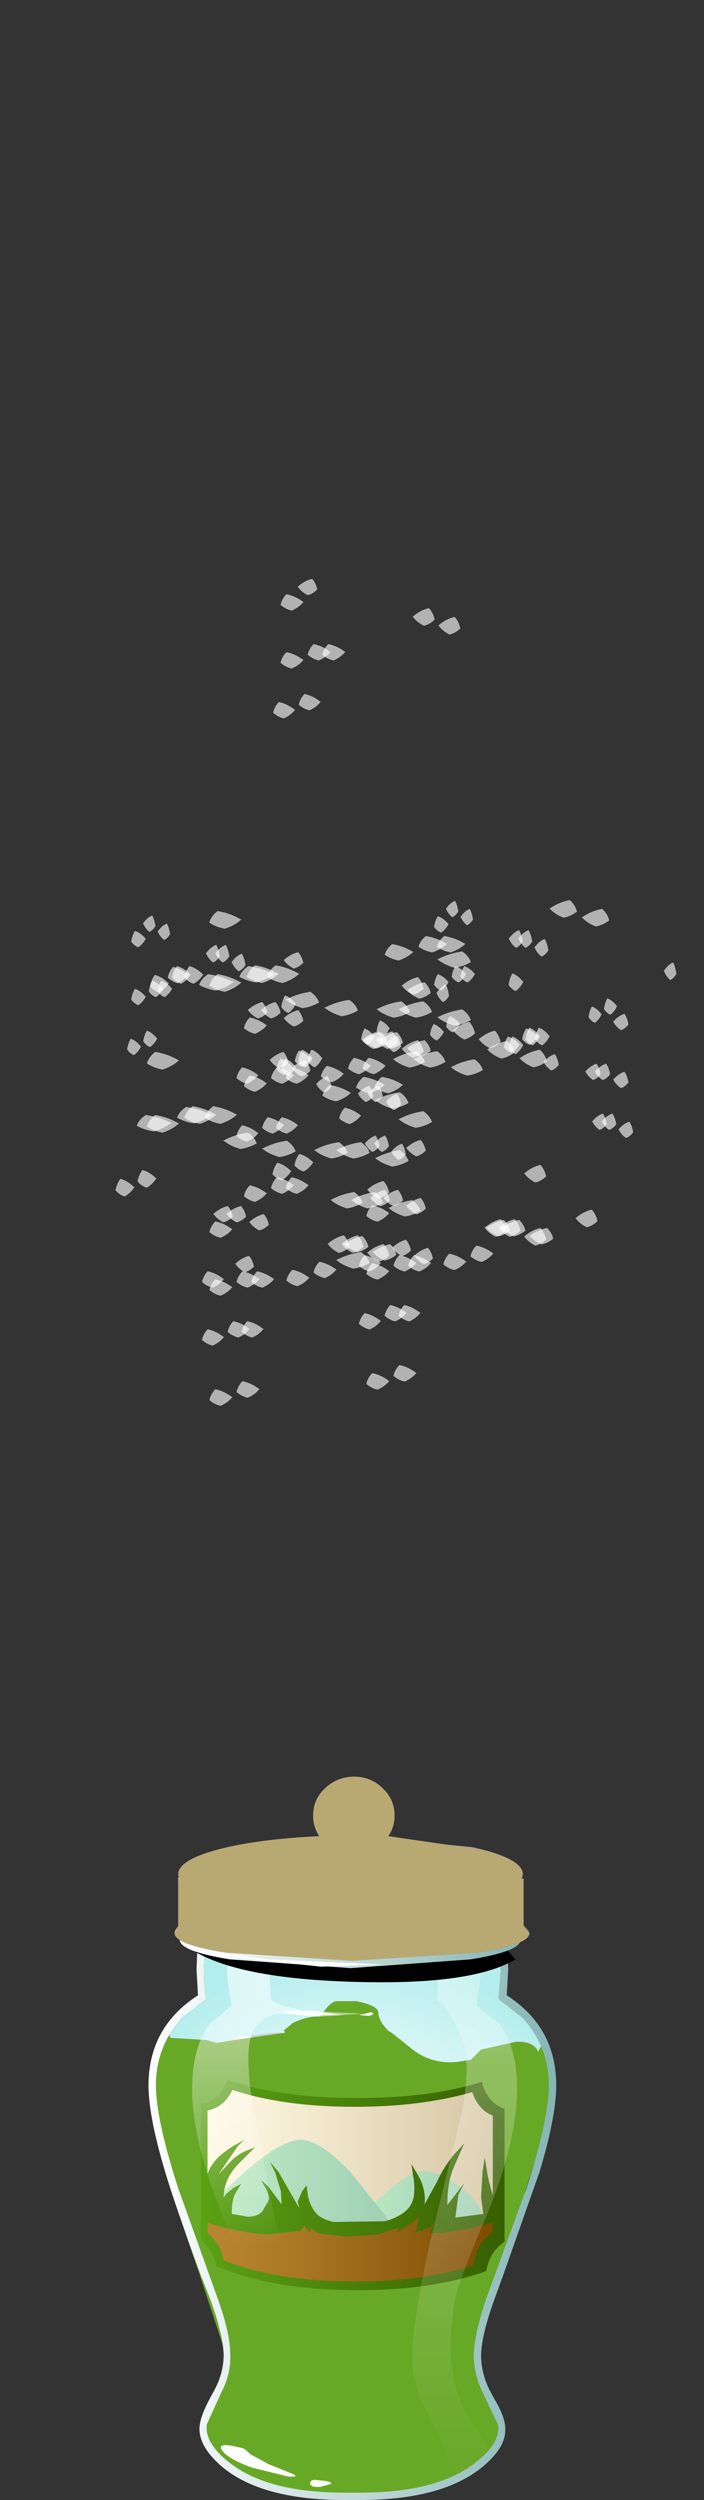 <?xml version="1.0" encoding="UTF-8" standalone="no"?>
<svg xmlns:xlink="http://www.w3.org/1999/xlink" height="170.4px" width="48.0px" xmlns="http://www.w3.org/2000/svg">
  <rect width="100%" height="100%" fill="#333333" stroke="none"/>
  <g transform="matrix(1.0, 0.0, 0.0, 1.0, 0.0, 0.0)">
    <use height="39.35" transform="matrix(1.0, 0.0, 0.0, 1.0, 10.65, 130.55)" width="26.75" xlink:href="#sprite0"/>
    <use height="28.6" transform="matrix(1.0, 0.0, 0.0, 1.0, 10.65, 138.9)" width="26.75" xlink:href="#sprite1"/>
    <use height="7.15" transform="matrix(1.0, 0.0, 0.0, 1.0, 14.3, 163.05)" width="18.85" xlink:href="#sprite2"/>
    <use height="11.4" transform="matrix(1.0, 0.0, 0.0, 1.0, 11.45, 136.4)" width="26.15" xlink:href="#shape3"/>
    <use height="6.9" transform="matrix(1.0, 0.0, 0.0, 1.0, 11.3, 137.2)" width="11.4" xlink:href="#sprite3"/>
    <use height="6.25" transform="matrix(1.0, 0.0, 0.0, 1.0, 24.85, 139.7)" width="11.95" xlink:href="#sprite4"/>
    <use height="1.4" transform="matrix(1.0, 0.0, 0.0, 1.0, 15.35, 138.8)" width="3.35" xlink:href="#sprite5"/>
    <use height="4.2" transform="matrix(1.0, 0.0, 0.0, 1.0, 23.15, 137.25)" width="4.4" xlink:href="#sprite6"/>
    <use height="1.05" transform="matrix(1.0, 0.0, 0.0, 1.0, 28.45, 141.0)" width="3.0" xlink:href="#sprite7"/>
    <use height="1.25" transform="matrix(1.0, 0.0, 0.0, 1.0, 17.6, 138.55)" width="2.15" xlink:href="#sprite8"/>
    <use height="31.9" transform="matrix(1.0, 0.0, 0.0, 1.0, 10.3, 138.3)" width="27.3" xlink:href="#shape10"/>
    <use height="33.8" transform="matrix(1.0, 0.0, 0.0, 1.0, 10.3, 136.4)" width="27.3" xlink:href="#sprite9"/>
    <use height="39.3" transform="matrix(1.0, 0.0, 0.0, 1.0, 13.1, 130.25)" width="21.3" xlink:href="#shape12"/>
    <use height="39.3" transform="matrix(1.0, 0.0, 0.0, 1.0, 28.1, 130.25)" width="7.15" xlink:href="#sprite10"/>
    <use height="40.35" transform="matrix(1.0, 0.0, 0.0, 1.0, 10.1, 130.05)" width="27.85" xlink:href="#shape14"/>
    <use height="2.95" transform="matrix(1.0, 0.0, 0.0, 1.0, 13.25, 132.15)" width="21.9" xlink:href="#sprite11"/>
    <use height="13.05" transform="matrix(1.0, 0.0, 0.0, 1.0, 11.9, 121.1)" width="24.2" xlink:href="#shape16"/>
    <use height="12.55" transform="matrix(1.0, 0.0, 0.0, 1.0, 11.9, 121.1)" width="24.2" xlink:href="#sprite12"/>
    <use height="154.5" transform="matrix(1.0, 0.0, 0.0, 1.0, 0.5, 0.5)" width="47.0" xlink:href="#shape18"/>
    <use height="87.7" transform="matrix(-1.017, 0.0, 0.0, -0.859, 21.68, 117.16)" width="4.2" xlink:href="#morphshape0"/>
    <use height="87.7" transform="matrix(-1.017, 0.0, 0.0, -0.859, 19.83, 117.71)" width="4.2" xlink:href="#morphshape0"/>
    <use height="87.7" transform="matrix(-1.017, 0.0, 0.0, -0.859, 22.68, 117.16)" width="4.2" xlink:href="#morphshape0"/>
    <use height="87.7" transform="matrix(-1.017, 0.0, 0.0, -0.859, 19.83, 113.76)" width="4.2" xlink:href="#morphshape0"/>
    <use height="87.7" transform="matrix(0.974, 0.0, 0.0, -0.926, 24.069, 118.172)" width="4.2" xlink:href="#morphshape0"/>
    <use height="87.7" transform="matrix(0.974, 0.0, 0.0, -0.926, 25.819, 118.772)" width="4.2" xlink:href="#morphshape0"/>
    <use height="87.7" transform="matrix(0.974, 0.0, 0.0, -0.926, 23.119, 118.172)" width="4.2" xlink:href="#morphshape0"/>
    <use height="87.7" transform="matrix(0.974, 0.0, 0.0, -0.926, 25.819, 114.472)" width="4.2" xlink:href="#morphshape0"/>
    <use height="87.7" transform="matrix(-0.972, 0.0, 0.0, -0.859, 20.933, 120.56)" width="4.2" xlink:href="#morphshape0"/>
    <use height="87.7" transform="matrix(-0.972, 0.0, 0.0, -0.859, 19.183, 121.11)" width="4.2" xlink:href="#morphshape0"/>
    <use height="87.7" transform="matrix(-0.972, 0.0, 0.0, -0.859, 21.883, 120.56)" width="4.2" xlink:href="#morphshape0"/>
    <use height="87.7" transform="matrix(-0.972, 0.0, 0.0, -0.859, 19.183, 117.16)" width="4.2" xlink:href="#morphshape0"/>
    <use height="87.7" transform="matrix(1.051, 0.0, 0.0, -0.859, 24.162, 114.76)" width="4.2" xlink:href="#morphshape0"/>
    <use height="87.7" transform="matrix(1.051, 0.0, 0.0, -0.859, 26.061, 115.31)" width="4.2" xlink:href="#morphshape0"/>
    <use height="87.7" transform="matrix(1.051, 0.0, 0.0, -0.859, 23.111, 114.76)" width="4.2" xlink:href="#morphshape0"/>
    <use height="87.7" transform="matrix(1.051, 0.0, 0.0, -0.859, 26.061, 111.36)" width="4.2" xlink:href="#morphshape0"/>
    <use height="87.7" transform="matrix(-1.017, 0.0, 0.0, -0.87, 21.68, 125.219)" width="4.2" xlink:href="#morphshape0"/>
    <use height="87.7" transform="matrix(-1.017, 0.0, 0.0, -0.87, 19.83, 125.769)" width="4.2" xlink:href="#morphshape0"/>
    <use height="87.7" transform="matrix(-1.017, 0.0, 0.0, -0.87, 22.68, 125.219)" width="4.2" xlink:href="#morphshape0"/>
    <use height="87.7" transform="matrix(0.869, 0.0, 0.0, -0.859, 16.393, 112.71)" width="4.2" xlink:href="#morphshape0"/>
    <use height="87.7" transform="matrix(0.869, 0.0, 0.0, -0.859, 17.943, 113.26)" width="4.2" xlink:href="#morphshape0"/>
    <use height="87.7" transform="matrix(0.869, 0.0, 0.0, -0.859, 15.493, 112.71)" width="4.2" xlink:href="#morphshape0"/>
    <use height="87.7" transform="matrix(0.869, 0.0, 0.0, -0.859, 17.943, 109.31)" width="4.2" xlink:href="#morphshape0"/>
    <use height="87.7" transform="matrix(-0.833, 0.0, 0.0, -0.926, 14.351, 113.722)" width="4.2" xlink:href="#morphshape0"/>
    <use height="87.7" transform="matrix(-0.833, 0.0, 0.0, -0.926, 12.851, 114.322)" width="4.2" xlink:href="#morphshape0"/>
    <use height="87.7" transform="matrix(-0.833, 0.0, 0.0, -0.926, 15.201, 113.722)" width="4.2" xlink:href="#morphshape0"/>
    <use height="87.7" transform="matrix(0.831, 0.0, 0.0, -0.859, 17.047, 116.11)" width="4.2" xlink:href="#morphshape0"/>
    <use height="87.7" transform="matrix(0.831, 0.0, 0.0, -0.859, 18.547, 116.66)" width="4.2" xlink:href="#morphshape0"/>
    <use height="87.7" transform="matrix(-0.899, 0.0, 0.0, -0.859, 14.271, 110.31)" width="4.2" xlink:href="#morphshape0"/>
    <use height="87.7" transform="matrix(-1.017, 0.0, 0.0, -0.859, 26.93, 116.51)" width="4.2" xlink:href="#morphshape0"/>
    <use height="87.7" transform="matrix(-1.017, 0.0, 0.0, -0.859, 25.08, 117.06)" width="4.2" xlink:href="#morphshape0"/>
    <use height="87.7" transform="matrix(-1.017, 0.0, 0.0, -0.859, 27.93, 116.51)" width="4.2" xlink:href="#morphshape0"/>
    <use height="87.7" transform="matrix(0.974, 0.0, 0.0, -0.926, 29.319, 117.522)" width="4.2" xlink:href="#morphshape0"/>
    <use height="87.7" transform="matrix(0.974, 0.0, 0.0, -0.926, 31.069, 118.122)" width="4.2" xlink:href="#morphshape0"/>
    <use height="87.7" transform="matrix(-0.972, 0.0, 0.0, -0.859, 26.183, 119.91)" width="4.2" xlink:href="#morphshape0"/>
    <use height="87.7" transform="matrix(1.484, 0.0, 0.0, -0.859, 20.531, 122.26)" width="4.2" xlink:href="#morphshape0"/>
    <use height="87.7" transform="matrix(1.484, 0.0, 0.0, -0.859, 23.181, 122.81)" width="4.2" xlink:href="#morphshape0"/>
    <use height="87.7" transform="matrix(1.484, 0.0, 0.0, -0.859, 19.031, 122.26)" width="4.2" xlink:href="#morphshape0"/>
    <use height="87.7" transform="matrix(1.484, 0.0, 0.0, -0.859, 23.181, 118.86)" width="4.2" xlink:href="#morphshape0"/>
    <use height="87.7" transform="matrix(-1.422, 0.0, 0.0, -0.926, 17.044, 123.272)" width="4.2" xlink:href="#morphshape0"/>
    <use height="87.7" transform="matrix(-1.422, 0.0, 0.0, -0.926, 14.494, 123.872)" width="4.2" xlink:href="#morphshape0"/>
    <use height="87.7" transform="matrix(-1.422, 0.0, 0.0, -0.926, 18.444, 123.272)" width="4.2" xlink:href="#morphshape0"/>
    <use height="87.7" transform="matrix(-1.422, 0.0, 0.0, -0.926, 14.494, 119.572)" width="4.2" xlink:href="#morphshape0"/>
    <use height="87.7" transform="matrix(1.419, 0.0, 0.0, -0.859, 21.653, 125.66)" width="4.2" xlink:href="#morphshape0"/>
    <use height="87.7" transform="matrix(1.419, 0.0, 0.0, -0.859, 24.203, 126.21)" width="4.2" xlink:href="#morphshape0"/>
    <use height="87.7" transform="matrix(1.419, 0.0, 0.0, -0.859, 20.253, 125.66)" width="4.2" xlink:href="#morphshape0"/>
    <use height="87.7" transform="matrix(-1.535, 0.0, 0.0, -0.859, 16.908, 119.86)" width="4.2" xlink:href="#morphshape0"/>
    <use height="87.7" transform="matrix(-1.535, 0.0, 0.0, -0.859, 14.158, 120.41)" width="4.2" xlink:href="#morphshape0"/>
    <use height="87.7" transform="matrix(1.484, 0.0, 0.0, -0.87, 20.531, 130.319)" width="4.2" xlink:href="#morphshape0"/>
    <use height="87.7" transform="matrix(-1.269, 0.0, 0.0, -0.859, 28.277, 117.81)" width="4.2" xlink:href="#morphshape0"/>
    <use height="87.7" transform="matrix(-1.269, 0.0, 0.0, -0.859, 25.977, 118.36)" width="4.2" xlink:href="#morphshape0"/>
    <use height="87.7" transform="matrix(-1.269, 0.0, 0.0, -0.859, 29.527, 117.81)" width="4.2" xlink:href="#morphshape0"/>
    <use height="87.7" transform="matrix(1.216, 0.0, 0.0, -0.926, 31.259, 118.822)" width="4.2" xlink:href="#morphshape0"/>
    <use height="87.7" transform="matrix(1.216, 0.0, 0.0, -0.926, 33.459, 119.422)" width="4.2" xlink:href="#morphshape0"/>
    <use height="87.7" transform="matrix(1.484, 0.0, 0.0, -0.859, 12.831, 121.61)" width="4.2" xlink:href="#morphshape0"/>
    <use height="87.7" transform="matrix(1.484, 0.0, 0.0, -0.859, 15.481, 122.16)" width="4.2" xlink:href="#morphshape0"/>
    <use height="87.7" transform="matrix(0.678, 0.0, 0.0, -0.859, 39.463, 116.91)" width="4.2" xlink:href="#morphshape0"/>
    <use height="87.7" transform="matrix(0.678, 0.0, 0.0, -0.859, 40.713, 117.46)" width="4.2" xlink:href="#morphshape0"/>
    <use height="87.7" transform="matrix(0.678, 0.0, 0.0, -0.859, 38.813, 116.91)" width="4.2" xlink:href="#morphshape0"/>
    <use height="87.7" transform="matrix(0.678, 0.0, 0.0, -0.859, 40.713, 113.51)" width="4.2" xlink:href="#morphshape0"/>
    <use height="87.7" transform="matrix(-0.649, 0.0, 0.0, -0.926, 37.871, 117.922)" width="4.2" xlink:href="#morphshape0"/>
    <use height="87.7" transform="matrix(-0.649, 0.0, 0.0, -0.926, 36.721, 118.522)" width="4.2" xlink:href="#morphshape0"/>
    <use height="87.7" transform="matrix(-0.649, 0.0, 0.0, -0.926, 38.521, 117.922)" width="4.2" xlink:href="#morphshape0"/>
    <use height="87.7" transform="matrix(-0.649, 0.0, 0.0, -0.926, 36.721, 114.222)" width="4.2" xlink:href="#morphshape0"/>
    <use height="87.7" transform="matrix(0.648, 0.0, 0.0, -0.859, 39.978, 120.31)" width="4.2" xlink:href="#morphshape0"/>
    <use height="87.7" transform="matrix(0.648, 0.0, 0.0, -0.859, 41.128, 120.86)" width="4.2" xlink:href="#morphshape0"/>
    <use height="87.7" transform="matrix(0.648, 0.0, 0.0, -0.859, 39.328, 120.31)" width="4.2" xlink:href="#morphshape0"/>
    <use height="87.7" transform="matrix(-0.701, 0.0, 0.0, -0.859, 37.809, 114.51)" width="4.2" xlink:href="#morphshape0"/>
    <use height="87.7" transform="matrix(-0.701, 0.0, 0.0, -0.859, 36.559, 115.06)" width="4.2" xlink:href="#morphshape0"/>
    <use height="87.7" transform="matrix(-0.58, 0.0, 0.0, -0.859, 43.005, 112.46)" width="4.2" xlink:href="#morphshape0"/>
    <use height="87.7" transform="matrix(-0.58, 0.0, 0.0, -0.859, 41.955, 113.01)" width="4.2" xlink:href="#morphshape0"/>
    <use height="87.7" transform="matrix(0.555, 0.0, 0.0, -0.926, 44.366, 113.472)" width="4.2" xlink:href="#morphshape0"/>
    <use height="87.7" transform="matrix(0.678, 0.0, 0.0, -0.859, 35.963, 116.26)" width="4.2" xlink:href="#morphshape0"/>
    <use height="87.7" transform="matrix(-0.645, 0.0, 0.0, -0.859, 32.826, 110.26)" width="4.2" xlink:href="#morphshape0"/>
    <use height="87.7" transform="matrix(-0.645, 0.0, 0.0, -0.859, 31.626, 110.81)" width="4.2" xlink:href="#morphshape0"/>
    <use height="87.7" transform="matrix(-0.645, 0.0, 0.0, -0.859, 33.426, 110.26)" width="4.2" xlink:href="#morphshape0"/>
    <use height="87.7" transform="matrix(-0.645, 0.0, 0.0, -0.859, 31.626, 106.86)" width="4.2" xlink:href="#morphshape0"/>
    <use height="87.7" transform="matrix(0.618, 0.0, 0.0, -0.926, 34.341, 111.272)" width="4.2" xlink:href="#morphshape0"/>
    <use height="87.7" transform="matrix(0.618, 0.0, 0.0, -0.926, 35.441, 111.872)" width="4.2" xlink:href="#morphshape0"/>
    <use height="87.7" transform="matrix(0.618, 0.0, 0.0, -0.926, 33.691, 111.272)" width="4.2" xlink:href="#morphshape0"/>
    <use height="87.7" transform="matrix(-0.617, 0.0, 0.0, -0.859, 32.36, 113.66)" width="4.2" xlink:href="#morphshape0"/>
    <use height="87.7" transform="matrix(-0.617, 0.0, 0.0, -0.859, 31.26, 114.21)" width="4.2" xlink:href="#morphshape0"/>
    <use height="87.7" transform="matrix(0.551, 0.0, 0.0, -0.859, 29.512, 105.81)" width="4.2" xlink:href="#morphshape0"/>
    <use height="87.7" transform="matrix(0.551, 0.0, 0.0, -0.859, 30.512, 106.36)" width="4.2" xlink:href="#morphshape0"/>
    <use height="87.7" transform="matrix(-1.017, 0.0, 0.0, -0.859, 30.03, 129.96)" width="4.2" xlink:href="#morphshape0"/>
    <use height="87.7" transform="matrix(-1.017, 0.0, 0.0, -0.859, 28.18, 130.51)" width="4.2" xlink:href="#morphshape0"/>
    <use height="87.7" transform="matrix(-1.017, 0.0, 0.0, -0.859, 31.03, 129.96)" width="4.2" xlink:href="#morphshape0"/>
    <use height="87.7" transform="matrix(-1.017, 0.0, 0.0, -0.859, 28.18, 126.56)" width="4.2" xlink:href="#morphshape0"/>
    <use height="87.7" transform="matrix(0.974, 0.0, 0.0, -0.926, 32.419, 130.972)" width="4.2" xlink:href="#morphshape0"/>
    <use height="87.7" transform="matrix(0.974, 0.0, 0.0, -0.926, 34.169, 131.572)" width="4.2" xlink:href="#morphshape0"/>
    <use height="87.7" transform="matrix(0.974, 0.0, 0.0, -0.926, 31.468, 130.972)" width="4.2" xlink:href="#morphshape0"/>
    <use height="87.7" transform="matrix(0.974, 0.0, 0.0, -0.926, 34.169, 127.272)" width="4.2" xlink:href="#morphshape0"/>
    <use height="87.7" transform="matrix(-0.972, 0.0, 0.0, -0.859, 29.283, 133.36)" width="4.2" xlink:href="#morphshape0"/>
    <use height="87.7" transform="matrix(-0.972, 0.0, 0.0, -0.859, 27.533, 133.91)" width="4.2" xlink:href="#morphshape0"/>
    <use height="87.7" transform="matrix(-0.972, 0.0, 0.0, -0.859, 30.233, 133.36)" width="4.2" xlink:href="#morphshape0"/>
    <use height="87.7" transform="matrix(-0.972, 0.0, 0.0, -0.859, 27.533, 129.96)" width="4.2" xlink:href="#morphshape0"/>
    <use height="87.7" transform="matrix(1.051, 0.0, 0.0, -0.859, 32.511, 127.56)" width="4.2" xlink:href="#morphshape0"/>
    <use height="87.7" transform="matrix(1.051, 0.0, 0.0, -0.859, 34.411, 128.11)" width="4.2" xlink:href="#morphshape0"/>
    <use height="87.7" transform="matrix(1.051, 0.0, 0.0, -0.859, 31.462, 127.56)" width="4.2" xlink:href="#morphshape0"/>
    <use height="87.7" transform="matrix(-1.017, 0.0, 0.0, -0.87, 30.03, 138.019)" width="4.2" xlink:href="#morphshape0"/>
    <use height="87.7" transform="matrix(-1.017, 0.0, 0.0, -0.87, 28.18, 138.569)" width="4.2" xlink:href="#morphshape0"/>
    <use height="87.7" transform="matrix(0.869, 0.0, 0.0, -0.859, 24.743, 125.51)" width="4.2" xlink:href="#morphshape0"/>
    <use height="87.7" transform="matrix(0.869, 0.0, 0.0, -0.859, 26.293, 126.06)" width="4.2" xlink:href="#morphshape0"/>
    <use height="87.7" transform="matrix(0.869, 0.0, 0.0, -0.859, 23.843, 125.51)" width="4.2" xlink:href="#morphshape0"/>
    <use height="87.7" transform="matrix(0.869, 0.0, 0.0, -0.859, 26.293, 122.11)" width="4.2" xlink:href="#morphshape0"/>
    <use height="87.7" transform="matrix(-0.833, 0.0, 0.0, -0.926, 22.701, 126.522)" width="4.2" xlink:href="#morphshape0"/>
    <use height="87.7" transform="matrix(-0.833, 0.0, 0.0, -0.926, 21.201, 127.122)" width="4.2" xlink:href="#morphshape0"/>
    <use height="87.7" transform="matrix(0.831, 0.0, 0.0, -0.859, 25.398, 128.91)" width="4.2" xlink:href="#morphshape0"/>
    <use height="87.7" transform="matrix(0.831, 0.0, 0.0, -0.859, 26.898, 129.46)" width="4.2" xlink:href="#morphshape0"/>
    <use height="87.7" transform="matrix(-1.017, 0.0, 0.0, -0.859, 35.28, 129.31)" width="4.2" xlink:href="#morphshape0"/>
    <use height="87.7" transform="matrix(-1.017, 0.0, 0.0, -0.859, 33.43, 129.86)" width="4.2" xlink:href="#morphshape0"/>
    <use height="87.7" transform="matrix(0.974, 0.0, 0.0, -0.926, 37.669, 130.322)" width="4.2" xlink:href="#morphshape0"/>
    <use height="87.7" transform="matrix(-1.017, 0.0, 0.0, -0.859, 24.18, 88.31)" width="4.2" xlink:href="#morphshape0"/>
    <use height="87.7" transform="matrix(-1.017, 0.0, 0.0, -0.859, 22.33, 88.86)" width="4.2" xlink:href="#morphshape0"/>
    <use height="87.7" transform="matrix(-1.017, 0.0, 0.0, -0.859, 25.18, 88.31)" width="4.2" xlink:href="#morphshape0"/>
    <use height="87.7" transform="matrix(-1.017, 0.0, 0.0, -0.859, 22.33, 84.91)" width="4.2" xlink:href="#morphshape0"/>
    <use height="87.7" transform="matrix(0.974, 0.0, 0.0, -0.926, 26.569, 89.322)" width="4.2" xlink:href="#morphshape0"/>
    <use height="87.7" transform="matrix(0.974, 0.0, 0.0, -0.926, 28.319, 89.922)" width="4.2" xlink:href="#morphshape0"/>
    <use height="87.7" transform="matrix(-0.972, 0.0, 0.0, -0.859, 23.433, 91.71)" width="4.2" xlink:href="#morphshape0"/>
    <use height="87.7" transform="matrix(-0.972, 0.0, 0.0, -0.859, 21.683, 92.26)" width="4.2" xlink:href="#morphshape0"/>
    <use height="87.7" transform="matrix(0.869, 0.0, 0.0, -0.859, 18.893, 83.86)" width="4.2" xlink:href="#morphshape0"/>
    <use height="87.7" transform="matrix(1.484, 0.0, 0.0, -0.859, 24.781, 112.66)" width="4.2" xlink:href="#morphshape0"/>
    <use height="87.7" transform="matrix(1.484, 0.0, 0.0, -0.859, 27.431, 113.21)" width="4.2" xlink:href="#morphshape0"/>
    <use height="87.7" transform="matrix(1.484, 0.0, 0.0, -0.859, 23.281, 112.66)" width="4.2" xlink:href="#morphshape0"/>
    <use height="87.7" transform="matrix(1.484, 0.0, 0.0, -0.859, 27.431, 109.26)" width="4.2" xlink:href="#morphshape0"/>
    <use height="87.7" transform="matrix(-1.422, 0.0, 0.0, -0.926, 21.294, 113.672)" width="4.2" xlink:href="#morphshape0"/>
    <use height="87.7" transform="matrix(-1.422, 0.0, 0.0, -0.926, 18.744, 114.272)" width="4.2" xlink:href="#morphshape0"/>
    <use height="87.7" transform="matrix(-1.422, 0.0, 0.0, -0.926, 22.694, 113.672)" width="4.2" xlink:href="#morphshape0"/>
    <use height="87.7" transform="matrix(-1.422, 0.0, 0.0, -0.926, 18.744, 109.972)" width="4.2" xlink:href="#morphshape0"/>
    <use height="87.7" transform="matrix(1.419, 0.0, 0.0, -0.859, 25.903, 116.06)" width="4.2" xlink:href="#morphshape0"/>
    <use height="87.7" transform="matrix(1.419, 0.0, 0.0, -0.859, 28.453, 116.61)" width="4.2" xlink:href="#morphshape0"/>
    <use height="87.7" transform="matrix(1.419, 0.0, 0.0, -0.859, 24.503, 116.06)" width="4.2" xlink:href="#morphshape0"/>
    <use height="87.7" transform="matrix(-1.535, 0.0, 0.0, -0.859, 21.158, 110.26)" width="4.2" xlink:href="#morphshape0"/>
    <use height="87.7" transform="matrix(-1.535, 0.0, 0.0, -0.859, 18.408, 110.81)" width="4.2" xlink:href="#morphshape0"/>
    <use height="87.7" transform="matrix(1.484, 0.0, 0.0, -0.87, 24.781, 120.719)" width="4.2" xlink:href="#morphshape0"/>
    <use height="87.7" transform="matrix(-1.269, 0.0, 0.0, -0.859, 32.527, 108.21)" width="4.2" xlink:href="#morphshape0"/>
    <use height="87.7" transform="matrix(-1.269, 0.0, 0.0, -0.859, 30.227, 108.76)" width="4.2" xlink:href="#morphshape0"/>
    <use height="87.7" transform="matrix(-1.269, 0.0, 0.0, -0.859, 33.777, 108.21)" width="4.2" xlink:href="#morphshape0"/>
    <use height="87.7" transform="matrix(1.216, 0.0, 0.0, -0.926, 35.509, 109.222)" width="4.2" xlink:href="#morphshape0"/>
    <use height="87.7" transform="matrix(1.216, 0.0, 0.0, -0.926, 37.709, 109.822)" width="4.2" xlink:href="#morphshape0"/>
    <use height="87.7" transform="matrix(1.484, 0.0, 0.0, -0.859, 17.081, 112.01)" width="4.2" xlink:href="#morphshape0"/>
    <use height="87.7" transform="matrix(1.484, 0.0, 0.0, -0.859, 19.731, 112.56)" width="4.2" xlink:href="#morphshape0"/>
    <use height="87.7" transform="matrix(0.678, 0.0, 0.0, -0.859, 23.963, 118.41)" width="4.2" xlink:href="#morphshape0"/>
    <use height="87.7" transform="matrix(0.678, 0.0, 0.0, -0.859, 25.213, 118.96)" width="4.2" xlink:href="#morphshape0"/>
    <use height="87.7" transform="matrix(0.678, 0.0, 0.0, -0.859, 23.313, 118.41)" width="4.2" xlink:href="#morphshape0"/>
    <use height="87.7" transform="matrix(0.678, 0.0, 0.0, -0.859, 25.213, 115.01)" width="4.2" xlink:href="#morphshape0"/>
    <use height="87.7" transform="matrix(-0.649, 0.0, 0.0, -0.926, 22.371, 119.422)" width="4.2" xlink:href="#morphshape0"/>
    <use height="87.7" transform="matrix(-0.649, 0.0, 0.0, -0.926, 21.221, 120.022)" width="4.2" xlink:href="#morphshape0"/>
    <use height="87.7" transform="matrix(-0.649, 0.0, 0.0, -0.926, 23.021, 119.422)" width="4.2" xlink:href="#morphshape0"/>
    <use height="87.7" transform="matrix(-0.649, 0.0, 0.0, -0.926, 21.221, 115.722)" width="4.2" xlink:href="#morphshape0"/>
    <use height="87.7" transform="matrix(0.648, 0.0, 0.0, -0.859, 24.478, 121.81)" width="4.2" xlink:href="#morphshape0"/>
    <use height="87.7" transform="matrix(0.648, 0.0, 0.0, -0.859, 25.628, 122.36)" width="4.2" xlink:href="#morphshape0"/>
    <use height="87.7" transform="matrix(0.648, 0.0, 0.0, -0.859, 23.828, 121.81)" width="4.2" xlink:href="#morphshape0"/>
    <use height="87.7" transform="matrix(-0.701, 0.0, 0.0, -0.859, 22.309, 116.01)" width="4.2" xlink:href="#morphshape0"/>
    <use height="87.7" transform="matrix(-0.701, 0.0, 0.0, -0.859, 21.059, 116.56)" width="4.2" xlink:href="#morphshape0"/>
    <use height="87.7" transform="matrix(-0.58, 0.0, 0.0, -0.859, 27.505, 113.96)" width="4.2" xlink:href="#morphshape0"/>
    <use height="87.7" transform="matrix(-0.58, 0.0, 0.0, -0.859, 26.454, 114.51)" width="4.2" xlink:href="#morphshape0"/>
    <use height="87.7" transform="matrix(0.555, 0.0, 0.0, -0.926, 28.866, 114.972)" width="4.2" xlink:href="#morphshape0"/>
    <use height="87.7" transform="matrix(0.678, 0.0, 0.0, -0.859, 20.463, 117.76)" width="4.2" xlink:href="#morphshape0"/>
    <use height="87.7" transform="matrix(-0.645, 0.0, 0.0, -0.859, 12.176, 111.26)" width="4.2" xlink:href="#morphshape0"/>
    <use height="87.7" transform="matrix(-0.645, 0.0, 0.0, -0.859, 10.976, 111.81)" width="4.2" xlink:href="#morphshape0"/>
    <use height="87.7" transform="matrix(-0.645, 0.0, 0.0, -0.859, 12.776, 111.26)" width="4.2" xlink:href="#morphshape0"/>
    <use height="87.7" transform="matrix(-0.645, 0.0, 0.0, -0.859, 10.976, 107.86)" width="4.2" xlink:href="#morphshape0"/>
    <use height="87.7" transform="matrix(0.618, 0.0, 0.0, -0.926, 13.691, 112.272)" width="4.2" xlink:href="#morphshape0"/>
    <use height="87.7" transform="matrix(0.618, 0.0, 0.0, -0.926, 14.791, 112.872)" width="4.2" xlink:href="#morphshape0"/>
    <use height="87.7" transform="matrix(0.618, 0.0, 0.0, -0.926, 13.041, 112.272)" width="4.2" xlink:href="#morphshape0"/>
    <use height="87.7" transform="matrix(-0.617, 0.0, 0.0, -0.859, 11.71, 114.66)" width="4.2" xlink:href="#morphshape0"/>
    <use height="87.7" transform="matrix(-0.617, 0.0, 0.0, -0.859, 10.61, 115.21)" width="4.2" xlink:href="#morphshape0"/>
    <use height="87.7" transform="matrix(0.551, 0.0, 0.0, -0.859, 8.862, 106.81)" width="4.2" xlink:href="#morphshape0"/>
    <use height="87.7" transform="matrix(0.551, 0.0, 0.0, -0.859, 9.862, 107.36)" width="4.2" xlink:href="#morphshape0"/>
    <use height="87.7" transform="matrix(-1.017, 0.0, 0.0, -0.859, 19.33, 131.06)" width="4.2" xlink:href="#morphshape0"/>
    <use height="87.7" transform="matrix(-1.017, 0.0, 0.0, -0.859, 17.48, 131.61)" width="4.2" xlink:href="#morphshape0"/>
    <use height="87.7" transform="matrix(-1.017, 0.0, 0.0, -0.859, 20.33, 131.06)" width="4.2" xlink:href="#morphshape0"/>
    <use height="87.7" transform="matrix(-1.017, 0.0, 0.0, -0.859, 17.48, 127.66)" width="4.2" xlink:href="#morphshape0"/>
    <use height="87.7" transform="matrix(0.974, 0.0, 0.0, -0.926, 21.718, 132.072)" width="4.2" xlink:href="#morphshape0"/>
    <use height="87.7" transform="matrix(0.974, 0.0, 0.0, -0.926, 23.468, 132.672)" width="4.2" xlink:href="#morphshape0"/>
    <use height="87.7" transform="matrix(0.974, 0.0, 0.0, -0.926, 20.768, 132.072)" width="4.2" xlink:href="#morphshape0"/>
    <use height="87.7" transform="matrix(0.974, 0.0, 0.0, -0.926, 23.468, 128.372)" width="4.2" xlink:href="#morphshape0"/>
    <use height="87.7" transform="matrix(-0.972, 0.0, 0.0, -0.859, 18.583, 134.46)" width="4.2" xlink:href="#morphshape0"/>
    <use height="87.7" transform="matrix(-0.972, 0.0, 0.0, -0.859, 16.833, 135.01)" width="4.2" xlink:href="#morphshape0"/>
    <use height="87.7" transform="matrix(-0.972, 0.0, 0.0, -0.859, 19.533, 134.46)" width="4.2" xlink:href="#morphshape0"/>
    <use height="87.7" transform="matrix(-0.972, 0.0, 0.0, -0.859, 16.833, 131.06)" width="4.2" xlink:href="#morphshape0"/>
    <use height="87.7" transform="matrix(1.051, 0.0, 0.0, -0.859, 21.811, 128.66)" width="4.2" xlink:href="#morphshape0"/>
    <use height="87.7" transform="matrix(1.051, 0.0, 0.0, -0.859, 23.712, 129.21)" width="4.2" xlink:href="#morphshape0"/>
    <use height="87.7" transform="matrix(-1.017, 0.0, 0.0, -0.87, 19.33, 139.119)" width="4.2" xlink:href="#morphshape0"/>
    <use height="87.7" transform="matrix(-1.017, 0.0, 0.0, -0.87, 17.48, 139.669)" width="4.2" xlink:href="#morphshape0"/>
    <use height="87.7" transform="matrix(0.869, 0.0, 0.0, -0.859, 14.043, 126.61)" width="4.2" xlink:href="#morphshape0"/>
    <use height="87.7" transform="matrix(0.869, 0.0, 0.0, -0.859, 15.593, 127.16)" width="4.2" xlink:href="#morphshape0"/>
    <use height="87.7" transform="matrix(0.869, 0.0, 0.0, -0.859, 13.143, 126.61)" width="4.2" xlink:href="#morphshape0"/>
    <use height="87.7" transform="matrix(-0.833, 0.0, 0.0, -0.926, 12.001, 127.622)" width="4.2" xlink:href="#morphshape0"/>
    <use height="87.7" transform="matrix(-0.833, 0.0, 0.0, -0.926, 10.501, 128.222)" width="4.2" xlink:href="#morphshape0"/>
    <use height="87.7" transform="matrix(0.831, 0.0, 0.0, -0.859, 14.697, 130.01)" width="4.2" xlink:href="#morphshape0"/>
    <use height="87.7" transform="matrix(-1.017, 0.0, 0.0, -0.859, 24.58, 130.41)" width="4.2" xlink:href="#morphshape0"/>
    <use height="87.7" transform="matrix(-1.017, 0.0, 0.0, -0.859, 22.73, 130.96)" width="4.2" xlink:href="#morphshape0"/>
  </g>
  <defs>
    <g id="sprite0" transform="matrix(1.0, 0.0, 0.0, 1.0, -0.05, 0.0)">
      <use height="39.35" transform="matrix(1.0, 0.0, 0.0, 1.0, 0.05, 0.0)" width="26.75" xlink:href="#shape0"/>
    </g>
    <g id="shape0" transform="matrix(1.0, 0.0, 0.0, 1.0, -0.05, 0.0)">
      <path d="M26.8 11.0 Q27.0 13.35 25.3 18.6 L22.6 26.0 Q21.75 28.45 21.7 29.95 21.7 31.25 22.3 32.5 L23.35 34.7 Q23.55 35.9 22.0 37.15 19.35 39.35 13.4 39.35 7.45 39.35 4.85 37.15 3.35 35.9 3.5 34.7 L4.5 32.5 Q5.15 31.25 5.1 29.95 5.1 28.45 4.2 26.0 L1.55 18.6 Q-0.15 13.35 0.05 11.0 0.25 8.65 1.85 6.95 L3.45 5.7 Q3.3 5.1 3.3 3.7 L3.45 0.0 23.4 0.0 23.55 3.7 23.4 5.7 25.0 6.95 Q26.6 8.65 26.8 11.0" fill="url(#gradient0)" fill-rule="evenodd" stroke="none"/>
    </g>
    <radialGradient cx="0" cy="0" gradientTransform="matrix(0.021, 0.0, 0.0, -0.021, 13.4, 19.65)" gradientUnits="userSpaceOnUse" id="gradient0" r="819.2" spreadMethod="pad">
      <stop offset="0.0" stop-color="#ffffff"/>
      <stop offset="0.2" stop-color="#f9fefe"/>
      <stop offset="0.475" stop-color="#e8f9f9"/>
      <stop offset="0.788" stop-color="#cbf3f3"/>
      <stop offset="1.0" stop-color="#b4eded"/>
    </radialGradient>
    <g id="sprite1" transform="matrix(1.0, 0.0, 0.0, 1.0, -0.05, 0.0)">
      <use height="28.6" transform="matrix(1.0, 0.0, 0.0, 1.0, 0.05, 0.0)" width="26.75" xlink:href="#shape1"/>
    </g>
    <g id="shape1" transform="matrix(1.0, 0.0, 0.0, 1.0, -0.05, 0.0)">
      <path d="M22.6 17.65 Q21.75 20.1 21.7 21.6 21.7 22.9 22.3 24.15 L23.3 26.25 Q23.55 27.4 22.25 28.6 L22.55 27.75 Q22.55 26.25 19.8 25.2 17.05 24.15 13.15 24.15 9.3 24.15 6.6 25.15 3.9 26.15 3.75 27.6 3.3 26.75 3.65 25.85 L4.5 24.15 Q5.15 22.9 5.1 21.6 5.1 20.1 4.2 17.65 L1.55 10.25 Q-0.15 5.0 0.05 2.65 0.1 1.3 0.85 0.0 0.55 1.15 0.75 3.5 1.0 6.35 1.9 8.65 5.05 16.75 6.05 20.15 L7.05 23.45 13.05 22.95 Q15.7 23.1 18.3 24.0 20.05 24.6 20.8 25.1 20.35 24.8 20.2 23.85 19.95 22.25 20.9 19.45 L24.0 11.4 Q25.9 6.55 26.2 4.95 L26.65 1.75 26.8 2.65 Q27.0 5.0 25.3 10.25 L22.6 17.65" fill="#000000" fill-rule="evenodd" stroke="none"/>
    </g>
    <g id="sprite2" transform="matrix(1.0, 0.0, 0.0, 1.0, 0.0, 0.0)">
      <use height="7.15" transform="matrix(1.0, 0.0, 0.0, 1.0, 0.0, 0.0)" width="18.85" xlink:href="#shape2"/>
    </g>
    <g id="shape2" transform="matrix(1.0, 0.0, 0.0, 1.0, 0.0, 0.0)">
      <path d="M18.85 3.6 Q18.85 5.05 16.1 6.1 13.35 7.15 9.45 7.15 5.55 7.15 2.8 6.1 0.0 5.05 0.0 3.6 0.0 2.1 2.8 1.05 5.55 0.0 9.45 0.0 13.35 0.0 16.1 1.05 18.85 2.1 18.85 3.6" fill="url(#gradient1)" fill-rule="evenodd" stroke="none"/>
    </g>
    <radialGradient cx="0" cy="0" gradientTransform="matrix(0.01, 0.0, 0.0, -0.004, 9.45, 3.6)" gradientUnits="userSpaceOnUse" id="gradient1" r="819.2" spreadMethod="pad">
      <stop offset="0.369" stop-color="#919191"/>
      <stop offset="1.0" stop-color="#ffffff"/>
    </radialGradient>
    <g id="shape3" transform="matrix(1.0, 0.0, 0.0, 1.0, -11.45, -136.4)">
      <path d="M35.2 139.15 Q36.5 139.1 36.8 140.05 L37.55 142.5 Q37.8 143.85 36.8 143.85 36.2 143.85 32.6 145.8 29.1 147.65 27.9 147.5 L25.3 147.7 21.55 147.4 11.8 144.2 Q11.45 142.55 11.45 141.05 L11.45 138.9 14.1 139.05 14.75 139.25 15.95 139.05 Q17.6 138.55 19.45 138.55 L19.35 138.4 19.95 137.9 Q20.95 137.4 21.8 137.45 L22.2 136.95 Q22.65 136.4 22.95 136.4 L24.3 136.4 25.05 136.6 25.8 137.2 Q25.8 137.7 26.45 138.4 L26.7 138.55 27.95 139.55 Q29.3 140.7 31.1 140.55 L32.1 140.4 32.8 139.7 35.2 139.15" fill="url(#gradient2)" fill-rule="evenodd" stroke="none"/>
    </g>
    <linearGradient gradientTransform="matrix(0.016, 0.0, 0.0, -0.016, 24.5, 142.1)" gradientUnits="userSpaceOnUse" id="gradient2" spreadMethod="pad" x1="-819.2" x2="819.2">
      <stop offset="0.0" stop-color="#dedede"/>
      <stop offset="1.0" stop-color="#9e9e9e"/>
    </linearGradient>
    <g id="sprite3" transform="matrix(1.0, 0.0, 0.0, 1.0, 0.0, 0.0)">
      <use height="6.9" transform="matrix(1.0, 0.0, 0.0, 1.0, 0.0, 0.0)" width="11.4" xlink:href="#shape4"/>
    </g>
    <g id="shape4" transform="matrix(1.0, 0.0, 0.0, 1.0, 0.0, 0.0)">
      <path d="M10.4 1.45 L10.05 2.2 Q10.0 3.0 9.55 3.1 L8.5 3.75 Q8.05 4.0 7.55 4.2 L7.5 4.75 7.5 4.85 8.1 5.4 9.15 6.1 Q9.55 6.35 9.4 6.45 L8.3 6.75 6.55 6.85 Q4.8 6.6 3.4 5.95 L0.0 4.2 0.15 1.7 Q2.4 3.6 3.25 3.75 L5.05 3.95 8.15 2.45 9.4 1.5 10.15 0.75 10.5 0.25 11.4 0.0 10.9 0.7 10.4 1.45" fill="#ffffff" fill-rule="evenodd" stroke="none"/>
    </g>
    <g id="sprite4" transform="matrix(1.0, 0.0, 0.0, 1.0, 0.0, 0.0)">
      <use height="6.25" transform="matrix(1.0, 0.0, 0.0, 1.0, 0.0, 0.0)" width="11.95" xlink:href="#shape5"/>
    </g>
    <g id="shape5" transform="matrix(1.0, 0.0, 0.0, 1.0, 0.0, 0.0)">
      <path d="M10.5 2.85 L8.45 4.85 Q7.25 6.15 5.1 6.25 2.8 6.4 1.2 5.4 L0.0 4.35 3.0 4.1 4.25 3.45 Q5.1 3.05 6.35 2.8 7.15 2.65 7.35 2.25 L7.7 1.6 Q7.95 0.85 8.2 0.75 L9.1 0.45 Q10.75 -0.25 10.45 0.25 9.65 1.4 10.0 1.35 L11.85 0.0 11.9 1.05 Q11.7 2.25 10.5 2.85" fill="#ffffff" fill-rule="evenodd" stroke="none"/>
    </g>
    <g id="sprite5" transform="matrix(1.0, 0.0, 0.0, 1.0, 0.0, 0.0)">
      <use height="1.4" transform="matrix(1.0, 0.0, 0.0, 1.0, 0.0, 0.0)" width="3.35" xlink:href="#shape6"/>
    </g>
    <g id="shape6" transform="matrix(1.0, 0.0, 0.0, 1.0, 0.0, 0.0)">
      <path d="M2.7 0.15 Q3.65 0.05 3.25 0.35 L1.95 1.1 0.0 1.15 0.6 0.25 Q0.85 -0.1 1.45 0.0 L2.7 0.15" fill="#ffffff" fill-rule="evenodd" stroke="none"/>
    </g>
    <g id="sprite6" transform="matrix(1.0, 0.0, 0.0, 1.0, 0.05, 0.0)">
      <use height="4.2" transform="matrix(1.0, 0.0, 0.0, 1.0, -0.05, 0.0)" width="4.4" xlink:href="#shape7"/>
    </g>
    <g id="shape7" transform="matrix(1.0, 0.0, 0.0, 1.0, 0.05, 0.0)">
      <path d="M3.6 1.65 L4.25 2.8 3.15 2.65 4.0 3.7 4.35 4.2 3.25 4.2 1.35 3.95 0.65 3.8 0.4 3.55 Q0.3 3.3 0.35 2.85 L0.4 1.95 0.25 1.45 0.0 1.3 Q-0.15 1.05 0.5 0.95 0.9 0.15 1.3 0.1 L1.6 0.0 2.5 0.45 3.6 1.65" fill="#000000" fill-rule="evenodd" stroke="none"/>
    </g>
    <g id="sprite7" transform="matrix(1.0, 0.0, 0.0, 1.0, 0.05, 0.0)">
      <use height="1.05" transform="matrix(1.0, 0.0, 0.0, 1.0, -0.05, 0.0)" width="3.0" xlink:href="#shape8"/>
    </g>
    <g id="shape8" transform="matrix(1.0, 0.0, 0.0, 1.0, 0.05, 0.0)">
      <path d="M2.1 0.05 Q3.1 0.15 2.95 0.45 2.8 0.75 1.95 0.95 L1.3 1.05 0.95 0.8 0.05 0.4 Q-0.25 0.25 0.5 0.1 L2.1 0.05" fill="#000000" fill-rule="evenodd" stroke="none"/>
    </g>
    <g id="sprite8" transform="matrix(1.0, 0.0, 0.0, 1.0, 0.0, 0.0)">
      <use height="1.25" transform="matrix(1.0, 0.0, 0.0, 1.0, 0.0, 0.0)" width="2.15" xlink:href="#shape9"/>
    </g>
    <g id="shape9" transform="matrix(1.0, 0.0, 0.0, 1.0, 0.0, 0.0)">
      <path d="M1.85 0.4 L0.2 1.25 Q-0.3 1.35 0.45 0.85 1.15 0.35 1.85 0.0 2.5 -0.1 1.85 0.4" fill="#000000" fill-rule="evenodd" stroke="none"/>
    </g>
    <g id="shape10" transform="matrix(1.0, 0.0, 0.0, 1.0, -10.3, -138.3)">
      <path d="M37.0 139.25 Q37.8 141.25 37.55 143.35 37.35 144.8 35.05 151.65 L32.7 159.05 32.7 161.25 Q32.75 162.45 32.95 162.7 34.3 164.6 34.3 165.8 34.3 166.9 32.15 168.45 29.45 170.3 25.95 170.2 L19.6 169.65 Q17.15 169.1 15.45 167.7 13.85 166.45 13.7 165.6 13.6 165.15 14.05 164.45 15.6 161.95 15.35 160.3 L13.5 154.7 Q11.8 149.85 11.6 148.6 L10.65 144.65 Q10.05 142.0 10.55 140.35 10.85 139.2 11.5 138.3 11.6 140.2 15.35 141.95 17.55 142.9 20.0 142.85 L23.35 142.15 Q25.25 141.75 26.4 142.9 28.6 145.1 32.2 143.65 35.6 142.25 37.0 139.25" fill="url(#gradient3)" fill-rule="evenodd" stroke="none"/>
      <path d="M15.95 142.65 L16.55 142.55 Q17.1 143.0 16.7 143.65 16.45 144.05 16.05 143.75 15.65 143.5 15.85 143.2 L15.8 142.9 Q15.8 142.8 15.95 142.65" fill="url(#gradient4)" fill-rule="evenodd" stroke="none"/>
      <path d="M18.3 145.2 Q17.8 145.2 17.8 144.7 17.8 144.2 18.3 144.2 18.8 144.2 18.8 144.7 18.8 145.2 18.3 145.2" fill="url(#gradient5)" fill-rule="evenodd" stroke="none"/>
      <path d="M12.8 142.05 L12.9 142.05 12.95 142.05 Q13.45 142.05 13.35 142.55 L13.05 143.15 12.55 143.15 12.3 142.7 12.3 142.55 Q12.3 142.05 12.8 142.05" fill="url(#gradient6)" fill-rule="evenodd" stroke="none"/>
      <path d="M13.75 145.5 Q13.85 145.95 13.35 146.1 12.9 146.25 12.8 145.75 L12.8 145.7 Q12.4 145.5 12.65 145.05 12.9 144.65 13.3 144.85 13.75 145.1 13.75 145.5" fill="url(#gradient7)" fill-rule="evenodd" stroke="none"/>
      <path d="M14.35 144.6 Q13.9 144.6 13.9 144.1 13.9 143.6 14.35 143.6 14.85 143.6 14.85 144.1 14.85 144.6 14.35 144.6" fill="url(#gradient8)" fill-rule="evenodd" stroke="none"/>
      <path d="M15.3 146.35 L15.5 146.45 Q15.85 146.35 16.0 146.75 16.2 147.2 15.8 147.65 L15.2 147.7 Q14.5 147.45 14.7 146.65 14.8 146.2 15.3 146.35" fill="url(#gradient9)" fill-rule="evenodd" stroke="none"/>
      <path d="M17.85 148.2 L18.15 148.25 Q18.55 148.15 18.8 148.6 19.05 149.1 18.65 149.45 L17.8 149.5 Q17.4 149.25 17.35 148.7 17.35 148.2 17.85 148.2" fill="url(#gradient10)" fill-rule="evenodd" stroke="none"/>
      <path d="M20.4 146.25 L20.7 146.85 20.45 147.4 Q19.9 147.65 19.45 147.15 19.1 146.8 19.45 146.45 L19.65 146.3 19.7 146.25 Q20.05 145.9 20.4 146.25" fill="url(#gradient11)" fill-rule="evenodd" stroke="none"/>
      <path d="M13.95 148.45 Q14.35 148.15 14.65 148.6 L14.8 149.3 14.5 149.75 13.95 149.65 13.8 149.5 Q13.55 149.4 13.6 149.05 13.65 148.6 13.95 148.45" fill="url(#gradient12)" fill-rule="evenodd" stroke="none"/>
      <path d="M12.6 147.3 Q12.6 146.8 13.1 146.8 13.6 146.8 13.6 147.3 L13.6 147.35 Q13.6 147.85 13.1 147.85 12.6 147.85 12.6 147.35 L12.6 147.3" fill="url(#gradient13)" fill-rule="evenodd" stroke="none"/>
      <path d="M16.9 149.65 L17.15 149.85 17.3 150.35 Q17.35 150.7 17.0 150.8 L16.45 150.75 16.05 150.1 Q15.9 149.65 16.4 149.55 L16.9 149.65" fill="url(#gradient14)" fill-rule="evenodd" stroke="none"/>
      <path d="M18.95 152.0 Q18.6 151.65 18.95 151.25 19.3 150.9 19.65 151.25 L19.7 151.35 Q20.05 151.7 19.7 152.05 19.35 152.4 19.0 152.05 L18.95 152.0" fill="url(#gradient15)" fill-rule="evenodd" stroke="none"/>
      <path d="M21.7 151.8 Q21.2 151.8 21.2 151.3 21.2 150.8 21.7 150.8 22.2 150.8 22.2 151.3 22.2 151.8 21.7 151.8" fill="url(#gradient16)" fill-rule="evenodd" stroke="none"/>
      <path d="M22.95 148.85 Q22.45 148.85 22.45 148.35 22.45 147.85 22.95 147.85 23.45 147.85 23.45 148.35 23.45 148.85 22.95 148.85" fill="url(#gradient17)" fill-rule="evenodd" stroke="none"/>
      <path d="M24.3 145.3 Q23.8 145.3 23.8 144.8 23.8 144.3 24.3 144.3 24.8 144.3 24.8 144.8 24.8 145.3 24.3 145.3" fill="url(#gradient18)" fill-rule="evenodd" stroke="none"/>
      <path d="M19.15 155.5 L19.2 155.6 Q19.4 155.9 19.0 156.2 L18.95 156.2 18.45 156.25 18.25 156.0 18.2 155.8 18.2 155.6 Q18.2 155.15 18.7 155.15 L18.9 155.2 18.95 155.25 19.15 155.5" fill="url(#gradient19)" fill-rule="evenodd" stroke="none"/>
      <path d="M15.85 153.45 Q15.85 153.1 16.1 153.0 L16.7 152.95 Q17.1 153.2 16.9 153.65 L16.75 153.85 Q16.5 154.1 16.2 154.0 L15.85 153.5 15.85 153.45" fill="url(#gradient20)" fill-rule="evenodd" stroke="none"/>
      <path d="M14.4 151.5 Q14.4 151.0 14.85 151.05 L15.6 151.4 Q15.9 151.75 15.7 152.2 15.5 152.65 15.1 152.4 L14.8 152.05 Q14.4 151.95 14.4 151.5" fill="url(#gradient21)" fill-rule="evenodd" stroke="none"/>
      <path d="M15.7 156.2 L15.3 156.0 Q14.95 155.65 15.25 155.25 15.6 154.85 16.0 155.0 16.4 155.15 16.5 155.65 16.6 156.15 16.1 156.25 L15.7 156.2" fill="url(#gradient22)" fill-rule="evenodd" stroke="none"/>
      <path d="M16.4 157.65 Q16.75 157.45 17.0 157.65 17.35 157.75 17.35 158.2 17.35 158.7 16.85 158.6 16.5 158.6 16.25 158.3 16.0 157.9 16.4 157.65" fill="url(#gradient23)" fill-rule="evenodd" stroke="none"/>
      <path d="M16.5 157.25 Q16.7 156.85 17.1 157.0 17.6 157.15 17.45 157.6 L17.2 158.0 Q16.9 158.4 16.55 158.0 16.2 157.65 16.5 157.25" fill="url(#gradient24)" fill-rule="evenodd" stroke="none"/>
      <path d="M19.3 158.55 Q18.95 158.9 18.6 158.55 18.25 158.2 18.6 157.85 L18.7 157.75 Q19.05 157.4 19.4 157.75 19.75 158.15 19.4 158.5 L19.3 158.55" fill="url(#gradient25)" fill-rule="evenodd" stroke="none"/>
      <path d="M21.6 155.95 Q21.15 155.95 21.15 155.45 21.15 154.95 21.6 154.95 22.1 154.95 22.1 155.45 22.1 155.95 21.6 155.95" fill="url(#gradient26)" fill-rule="evenodd" stroke="none"/>
      <path d="M20.05 162.8 Q19.55 162.85 19.55 162.35 19.55 161.95 19.85 161.85 L20.6 161.9 Q20.95 162.25 20.55 162.55 L20.05 162.8" fill="url(#gradient27)" fill-rule="evenodd" stroke="none"/>
      <path d="M16.95 163.05 Q16.6 162.7 16.95 162.35 17.15 162.15 17.35 162.2 L17.9 162.25 Q18.35 162.5 18.05 162.9 17.45 163.6 16.95 163.05" fill="url(#gradient28)" fill-rule="evenodd" stroke="none"/>
      <path d="M15.3 164.7 Q15.3 164.2 15.8 164.2 16.3 164.2 16.3 164.7 L16.3 164.8 Q16.3 165.3 15.8 165.3 15.3 165.3 15.3 164.8 L15.3 164.7" fill="url(#gradient29)" fill-rule="evenodd" stroke="none"/>
      <path d="M17.55 165.1 Q17.05 165.1 17.05 164.6 17.05 164.1 17.55 164.1 18.05 164.1 18.05 164.6 18.05 165.1 17.55 165.1" fill="url(#gradient30)" fill-rule="evenodd" stroke="none"/>
      <path d="M18.2 166.7 Q17.7 166.7 17.7 166.2 17.7 165.7 18.2 165.7 18.7 165.7 18.7 166.2 18.7 166.7 18.2 166.7" fill="url(#gradient31)" fill-rule="evenodd" stroke="none"/>
      <path d="M20.3 165.35 Q20.3 165.85 19.8 165.85 19.3 165.85 19.3 165.35 L19.3 165.3 Q19.3 164.8 19.8 164.8 20.3 164.8 20.3 165.3 L20.3 165.35" fill="url(#gradient32)" fill-rule="evenodd" stroke="none"/>
      <path d="M18.55 161.3 Q18.05 161.3 18.05 160.8 18.05 160.3 18.55 160.3 19.05 160.3 19.05 160.8 19.05 161.3 18.55 161.3" fill="url(#gradient33)" fill-rule="evenodd" stroke="none"/>
      <path d="M21.95 161.35 Q21.45 161.35 21.45 160.85 21.45 160.35 21.95 160.35 22.45 160.35 22.45 160.85 22.45 161.35 21.95 161.35" fill="url(#gradient34)" fill-rule="evenodd" stroke="none"/>
      <path d="M22.1 160.35 Q21.65 160.35 21.65 159.85 21.65 159.35 22.1 159.35 22.6 159.35 22.6 159.85 22.6 160.35 22.1 160.35" fill="url(#gradient35)" fill-rule="evenodd" stroke="none"/>
      <path d="M22.95 162.2 Q22.95 161.7 23.45 161.7 23.95 161.7 23.95 162.2 L23.95 162.3 Q23.95 162.8 23.45 162.8 22.95 162.8 22.95 162.3 L22.95 162.2" fill="url(#gradient36)" fill-rule="evenodd" stroke="none"/>
      <path d="M26.35 164.05 Q25.9 164.05 25.9 163.55 25.9 163.05 26.35 163.05 26.85 163.05 26.85 163.55 26.85 164.05 26.35 164.05" fill="url(#gradient37)" fill-rule="evenodd" stroke="none"/>
      <path d="M25.3 165.1 Q24.8 165.1 24.8 164.6 24.8 164.1 25.3 164.1 25.8 164.1 25.8 164.6 25.8 165.1 25.3 165.1" fill="url(#gradient38)" fill-rule="evenodd" stroke="none"/>
      <path d="M24.2 164.45 Q23.7 164.45 23.7 163.95 23.7 163.45 24.2 163.45 24.7 163.45 24.7 163.95 24.7 164.45 24.2 164.45" fill="url(#gradient39)" fill-rule="evenodd" stroke="none"/>
      <path d="M23.7 164.65 L23.0 164.75 Q22.6 164.5 22.85 164.1 L23.0 163.85 Q23.3 163.45 23.75 163.75 24.15 164.0 23.9 164.4 L23.7 164.65" fill="url(#gradient40)" fill-rule="evenodd" stroke="none"/>
      <path d="M21.85 165.8 Q21.4 165.8 21.4 165.3 21.4 164.8 21.85 164.8 22.35 164.8 22.35 165.3 22.35 165.8 21.85 165.8" fill="url(#gradient41)" fill-rule="evenodd" stroke="none"/>
      <path d="M22.05 166.6 Q22.05 166.15 22.55 166.15 23.05 166.15 23.05 166.6 L23.05 166.8 Q23.05 167.3 22.55 167.3 22.05 167.3 22.05 166.8 L22.05 166.6" fill="url(#gradient42)" fill-rule="evenodd" stroke="none"/>
      <path d="M20.85 167.6 Q20.4 167.6 20.4 167.1 20.4 166.6 20.85 166.6 21.35 166.6 21.35 167.1 21.35 167.6 20.85 167.6" fill="url(#gradient43)" fill-rule="evenodd" stroke="none"/>
      <path d="M24.05 168.6 Q23.55 168.6 23.55 168.1 23.55 167.6 24.05 167.6 L24.1 167.6 Q24.6 167.6 24.6 168.1 24.6 168.6 24.1 168.6 L24.05 168.6" fill="url(#gradient44)" fill-rule="evenodd" stroke="none"/>
      <path d="M25.55 167.05 Q25.05 167.05 25.05 166.55 25.05 166.05 25.55 166.05 26.05 166.05 26.05 166.55 26.05 167.05 25.55 167.05" fill="url(#gradient45)" fill-rule="evenodd" stroke="none"/>
      <path d="M31.1 167.55 Q30.65 167.55 30.65 167.05 30.65 166.55 31.1 166.55 31.6 166.55 31.6 167.05 31.6 167.55 31.1 167.55" fill="url(#gradient46)" fill-rule="evenodd" stroke="none"/>
      <path d="M30.7 165.95 Q30.2 165.95 30.2 165.45 30.2 164.95 30.7 164.95 31.2 164.95 31.2 165.45 31.2 165.95 30.7 165.95" fill="url(#gradient47)" fill-rule="evenodd" stroke="none"/>
      <path d="M29.2 166.95 Q28.7 166.95 28.7 166.45 28.7 165.95 29.2 165.95 29.7 165.95 29.7 166.45 29.7 166.95 29.2 166.95" fill="url(#gradient48)" fill-rule="evenodd" stroke="none"/>
      <path d="M32.65 165.4 Q32.3 165.75 31.95 165.4 31.6 165.05 31.95 164.7 L32.1 164.45 Q32.35 164.05 32.8 164.3 33.2 164.55 32.95 164.95 L32.65 165.4" fill="url(#gradient49)" fill-rule="evenodd" stroke="none"/>
      <path d="M30.7 162.95 Q30.7 162.45 31.2 162.45 31.7 162.45 31.7 162.95 L31.7 163.05 Q31.7 163.55 31.2 163.55 30.7 163.55 30.7 163.05 L30.7 162.95" fill="url(#gradient50)" fill-rule="evenodd" stroke="none"/>
      <path d="M31.6 160.1 Q31.15 160.1 31.15 159.6 31.15 159.1 31.6 159.1 32.1 159.1 32.1 159.6 32.1 160.1 31.6 160.1" fill="url(#gradient51)" fill-rule="evenodd" stroke="none"/>
      <path d="M29.75 157.95 L30.5 157.85 Q30.9 158.05 30.65 158.45 L30.45 158.8 Q30.25 159.25 29.85 159.0 29.4 158.7 29.6 158.3 L29.75 157.95" fill="url(#gradient52)" fill-rule="evenodd" stroke="none"/>
      <path d="M30.1 158.7 Q29.65 158.75 29.65 158.25 29.65 157.85 29.95 157.75 30.25 157.5 30.6 157.75 31.0 158.0 30.7 158.4 30.5 158.7 30.1 158.7" fill="url(#gradient53)" fill-rule="evenodd" stroke="none"/>
      <path d="M32.7 156.45 Q32.2 156.45 32.2 155.95 32.2 155.45 32.7 155.45 33.2 155.45 33.2 155.95 33.2 156.45 32.7 156.45" fill="url(#gradient54)" fill-rule="evenodd" stroke="none"/>
      <path d="M33.15 153.55 Q32.95 153.95 32.5 153.7 32.05 153.45 32.25 153.05 L32.35 152.85 Q32.6 152.45 33.0 152.7 33.4 152.95 33.2 153.4 L33.15 153.55" fill="url(#gradient55)" fill-rule="evenodd" stroke="none"/>
      <path d="M31.55 153.65 Q31.15 153.9 30.9 153.45 30.65 153.05 31.05 152.8 L31.2 152.6 Q31.45 152.2 31.85 152.45 32.3 152.7 32.05 153.15 L31.55 153.65" fill="url(#gradient56)" fill-rule="evenodd" stroke="none"/>
      <path d="M33.45 148.85 Q33.65 148.55 33.95 148.65 34.1 148.5 34.35 148.5 34.85 148.45 34.8 148.95 34.65 149.8 33.85 149.85 33.6 149.95 33.45 149.65 33.25 149.25 33.45 148.85" fill="url(#gradient57)" fill-rule="evenodd" stroke="none"/>
      <path d="M35.3 146.9 L34.6 147.0 Q34.2 146.75 34.45 146.35 34.55 145.85 35.05 146.0 35.55 146.1 35.45 146.6 L35.3 146.9" fill="url(#gradient58)" fill-rule="evenodd" stroke="none"/>
      <path d="M35.55 143.55 Q35.8 143.95 35.4 144.2 34.95 144.45 34.7 144.05 34.5 143.7 34.65 143.35 34.8 142.9 35.3 143.05 35.8 143.15 35.6 143.6 L35.55 143.55" fill="url(#gradient59)" fill-rule="evenodd" stroke="none"/>
      <path d="M32.55 144.5 L32.55 144.4 Q32.5 143.95 32.95 143.8 L33.1 143.8 33.65 143.85 Q34.0 144.2 33.7 144.55 33.45 144.95 32.9 144.85 32.65 144.85 32.55 144.5" fill="url(#gradient60)" fill-rule="evenodd" stroke="none"/>
      <path d="M30.85 145.9 Q30.45 145.7 30.7 145.25 30.95 144.8 31.35 145.05 L31.45 145.05 Q31.95 145.05 31.95 145.55 31.95 146.05 31.45 146.05 L30.85 145.9" fill="url(#gradient61)" fill-rule="evenodd" stroke="none"/>
      <path d="M31.8 146.75 L32.05 146.5 Q32.2 146.2 32.6 146.3 33.35 146.6 32.95 147.2 32.65 147.75 31.95 147.4 31.55 147.2 31.8 146.75" fill="url(#gradient62)" fill-rule="evenodd" stroke="none"/>
      <path d="M30.05 148.5 L30.05 148.4 Q30.0 147.95 30.45 147.8 30.85 147.7 30.95 148.0 31.2 148.1 31.1 148.45 30.95 148.95 30.5 148.85 L30.4 148.85 Q30.15 148.85 30.05 148.5" fill="url(#gradient63)" fill-rule="evenodd" stroke="none"/>
      <path d="M29.35 149.45 Q28.9 149.45 28.9 148.95 28.9 148.45 29.35 148.45 29.85 148.45 29.85 148.95 29.85 149.45 29.35 149.45" fill="url(#gradient64)" fill-rule="evenodd" stroke="none"/>
      <path d="M30.15 151.75 Q29.8 152.1 29.45 151.75 29.1 151.35 29.45 151.0 L29.5 150.95 Q29.85 150.6 30.2 150.95 30.55 151.3 30.2 151.65 L30.15 151.75" fill="url(#gradient65)" fill-rule="evenodd" stroke="none"/>
      <path d="M31.75 149.85 Q32.1 149.5 32.45 149.85 L32.65 150.15 Q32.75 150.4 32.45 150.65 L32.4 150.7 Q31.95 151.15 31.6 150.6 31.45 150.35 31.6 150.1 L31.75 149.85" fill="url(#gradient66)" fill-rule="evenodd" stroke="none"/>
      <path d="M27.1 152.8 Q27.1 152.3 27.6 152.3 28.0 152.3 28.1 152.6 28.35 152.75 28.25 153.1 28.15 153.6 27.65 153.5 27.2 153.45 27.1 152.8" fill="url(#gradient67)" fill-rule="evenodd" stroke="none"/>
      <path d="M26.1 155.35 Q25.65 155.35 25.65 154.85 25.65 154.35 26.1 154.35 26.6 154.35 26.6 154.85 26.6 155.35 26.1 155.35" fill="url(#gradient68)" fill-rule="evenodd" stroke="none"/>
      <path d="M29.35 155.05 L29.25 154.8 Q28.75 154.4 29.0 153.95 29.2 153.55 29.9 153.65 30.55 153.85 30.65 154.25 30.8 154.85 30.05 155.2 29.65 155.45 29.35 155.05" fill="url(#gradient69)" fill-rule="evenodd" stroke="none"/>
      <path d="M32.2 155.3 Q31.7 155.3 31.7 154.8 31.7 154.3 32.2 154.3 32.7 154.3 32.7 154.8 32.7 155.3 32.2 155.3" fill="url(#gradient70)" fill-rule="evenodd" stroke="none"/>
      <path d="M33.45 150.7 L34.0 150.75 Q34.4 151.0 34.15 151.4 33.55 152.1 33.0 151.55 32.7 151.2 33.05 150.85 L33.45 150.7" fill="url(#gradient71)" fill-rule="evenodd" stroke="none"/>
      <path d="M29.9 161.7 Q29.45 161.45 29.45 161.0 L29.5 160.6 Q29.9 159.9 30.65 160.2 31.35 160.55 30.95 161.3 30.55 162.05 29.9 161.7" fill="url(#gradient72)" fill-rule="evenodd" stroke="none"/>
      <path d="M29.2 163.45 Q29.3 163.25 29.55 163.2 L29.95 163.35 Q30.25 163.65 30.2 164.0 L29.8 164.45 Q29.4 164.7 29.15 164.35 28.75 164.05 29.0 163.7 L29.2 163.45" fill="url(#gradient73)" fill-rule="evenodd" stroke="none"/>
      <path d="M29.0 168.25 Q28.65 167.9 29.0 167.5 29.35 167.15 29.7 167.5 L29.8 167.6 Q30.15 167.95 29.8 168.3 29.45 168.65 29.1 168.3 L29.0 168.25" fill="url(#gradient74)" fill-rule="evenodd" stroke="none"/>
      <path d="M28.2 168.7 Q27.7 168.7 27.7 168.2 27.7 167.7 28.2 167.7 28.7 167.7 28.7 168.2 28.7 168.7 28.2 168.7" fill="url(#gradient75)" fill-rule="evenodd" stroke="none"/>
    </g>
    <linearGradient gradientTransform="matrix(0.017, 0.0, 0.0, -0.017, 23.95, 154.25)" gradientUnits="userSpaceOnUse" id="gradient3" spreadMethod="pad" x1="-819.2" x2="819.2">
      <stop offset="0.0" stop-color="#b5b5b5"/>
      <stop offset="1.0" stop-color="#5e5e5e"/>
    </linearGradient>
    <linearGradient gradientTransform="matrix(0.014, 0.0, 0.0, -0.014, 24.05, 143.2)" gradientUnits="userSpaceOnUse" id="gradient4" spreadMethod="pad" x1="-819.2" x2="819.2">
      <stop offset="0.0" stop-color="#ffffff"/>
      <stop offset="1.0" stop-color="#000000" stop-opacity="0.549"/>
    </linearGradient>
    <linearGradient gradientTransform="matrix(0.014, 0.0, 0.0, -0.014, 24.05, 144.7)" gradientUnits="userSpaceOnUse" id="gradient5" spreadMethod="pad" x1="-819.2" x2="819.2">
      <stop offset="0.0" stop-color="#ffffff"/>
      <stop offset="1.0" stop-color="#000000" stop-opacity="0.549"/>
    </linearGradient>
    <linearGradient gradientTransform="matrix(0.014, 0.0, 0.0, -0.014, 24.05, 142.65)" gradientUnits="userSpaceOnUse" id="gradient6" spreadMethod="pad" x1="-819.2" x2="819.2">
      <stop offset="0.0" stop-color="#ffffff"/>
      <stop offset="1.0" stop-color="#000000" stop-opacity="0.549"/>
    </linearGradient>
    <linearGradient gradientTransform="matrix(0.014, 0.0, 0.0, -0.014, 24.05, 145.45)" gradientUnits="userSpaceOnUse" id="gradient7" spreadMethod="pad" x1="-819.2" x2="819.2">
      <stop offset="0.0" stop-color="#ffffff"/>
      <stop offset="1.0" stop-color="#000000" stop-opacity="0.549"/>
    </linearGradient>
    <linearGradient gradientTransform="matrix(0.014, 0.0, 0.0, -0.014, 24.05, 144.1)" gradientUnits="userSpaceOnUse" id="gradient8" spreadMethod="pad" x1="-819.2" x2="819.2">
      <stop offset="0.0" stop-color="#ffffff"/>
      <stop offset="1.0" stop-color="#000000" stop-opacity="0.549"/>
    </linearGradient>
    <linearGradient gradientTransform="matrix(0.014, 0.0, 0.0, -0.014, 24.05, 147.05)" gradientUnits="userSpaceOnUse" id="gradient9" spreadMethod="pad" x1="-819.2" x2="819.2">
      <stop offset="0.0" stop-color="#ffffff"/>
      <stop offset="1.0" stop-color="#000000" stop-opacity="0.549"/>
    </linearGradient>
    <linearGradient gradientTransform="matrix(0.014, 0.0, 0.0, -0.014, 24.05, 148.95)" gradientUnits="userSpaceOnUse" id="gradient10" spreadMethod="pad" x1="-819.2" x2="819.2">
      <stop offset="0.0" stop-color="#ffffff"/>
      <stop offset="1.0" stop-color="#000000" stop-opacity="0.549"/>
    </linearGradient>
    <linearGradient gradientTransform="matrix(0.014, 0.0, 0.0, -0.014, 24.05, 146.8)" gradientUnits="userSpaceOnUse" id="gradient11" spreadMethod="pad" x1="-819.2" x2="819.2">
      <stop offset="0.0" stop-color="#ffffff"/>
      <stop offset="1.0" stop-color="#000000" stop-opacity="0.549"/>
    </linearGradient>
    <linearGradient gradientTransform="matrix(0.014, 0.0, 0.0, -0.014, 24.05, 149.05)" gradientUnits="userSpaceOnUse" id="gradient12" spreadMethod="pad" x1="-819.2" x2="819.2">
      <stop offset="0.0" stop-color="#ffffff"/>
      <stop offset="1.0" stop-color="#000000" stop-opacity="0.549"/>
    </linearGradient>
    <linearGradient gradientTransform="matrix(0.014, 0.0, 0.0, -0.014, 24.05, 147.35)" gradientUnits="userSpaceOnUse" id="gradient13" spreadMethod="pad" x1="-819.2" x2="819.2">
      <stop offset="0.0" stop-color="#ffffff"/>
      <stop offset="1.0" stop-color="#000000" stop-opacity="0.549"/>
    </linearGradient>
    <linearGradient gradientTransform="matrix(0.014, 0.0, 0.0, -0.014, 24.05, 150.15)" gradientUnits="userSpaceOnUse" id="gradient14" spreadMethod="pad" x1="-819.2" x2="819.2">
      <stop offset="0.0" stop-color="#ffffff"/>
      <stop offset="1.0" stop-color="#000000" stop-opacity="0.549"/>
    </linearGradient>
    <linearGradient gradientTransform="matrix(0.014, 0.0, 0.0, -0.014, 24.05, 151.65)" gradientUnits="userSpaceOnUse" id="gradient15" spreadMethod="pad" x1="-819.2" x2="819.2">
      <stop offset="0.0" stop-color="#ffffff"/>
      <stop offset="1.0" stop-color="#000000" stop-opacity="0.549"/>
    </linearGradient>
    <linearGradient gradientTransform="matrix(0.014, 0.0, 0.0, -0.014, 24.05, 151.3)" gradientUnits="userSpaceOnUse" id="gradient16" spreadMethod="pad" x1="-819.2" x2="819.2">
      <stop offset="0.0" stop-color="#ffffff"/>
      <stop offset="1.0" stop-color="#000000" stop-opacity="0.549"/>
    </linearGradient>
    <linearGradient gradientTransform="matrix(0.014, 0.0, 0.0, -0.014, 24.05, 148.35)" gradientUnits="userSpaceOnUse" id="gradient17" spreadMethod="pad" x1="-819.2" x2="819.2">
      <stop offset="0.0" stop-color="#ffffff"/>
      <stop offset="1.0" stop-color="#000000" stop-opacity="0.549"/>
    </linearGradient>
    <linearGradient gradientTransform="matrix(0.014, 0.0, 0.0, -0.014, 24.05, 144.8)" gradientUnits="userSpaceOnUse" id="gradient18" spreadMethod="pad" x1="-819.2" x2="819.2">
      <stop offset="0.0" stop-color="#ffffff"/>
      <stop offset="1.0" stop-color="#000000" stop-opacity="0.549"/>
    </linearGradient>
    <linearGradient gradientTransform="matrix(0.014, 0.0, 0.0, -0.014, 24.05, 155.7)" gradientUnits="userSpaceOnUse" id="gradient19" spreadMethod="pad" x1="-819.2" x2="819.2">
      <stop offset="0.0" stop-color="#ffffff"/>
      <stop offset="1.0" stop-color="#000000" stop-opacity="0.549"/>
    </linearGradient>
    <linearGradient gradientTransform="matrix(0.014, 0.0, 0.0, -0.014, 24.05, 153.45)" gradientUnits="userSpaceOnUse" id="gradient20" spreadMethod="pad" x1="-819.2" x2="819.2">
      <stop offset="0.0" stop-color="#ffffff"/>
      <stop offset="1.0" stop-color="#000000" stop-opacity="0.549"/>
    </linearGradient>
    <linearGradient gradientTransform="matrix(0.014, 0.0, 0.0, -0.014, 24.05, 151.75)" gradientUnits="userSpaceOnUse" id="gradient21" spreadMethod="pad" x1="-819.2" x2="819.2">
      <stop offset="0.0" stop-color="#ffffff"/>
      <stop offset="1.0" stop-color="#000000" stop-opacity="0.549"/>
    </linearGradient>
    <linearGradient gradientTransform="matrix(0.014, 0.0, 0.0, -0.014, 24.05, 155.65)" gradientUnits="userSpaceOnUse" id="gradient22" spreadMethod="pad" x1="-819.2" x2="819.2">
      <stop offset="0.0" stop-color="#ffffff"/>
      <stop offset="1.0" stop-color="#000000" stop-opacity="0.549"/>
    </linearGradient>
    <linearGradient gradientTransform="matrix(0.014, 0.0, 0.0, -0.014, 24.05, 158.1)" gradientUnits="userSpaceOnUse" id="gradient23" spreadMethod="pad" x1="-819.2" x2="819.2">
      <stop offset="0.0" stop-color="#ffffff"/>
      <stop offset="1.0" stop-color="#000000" stop-opacity="0.549"/>
    </linearGradient>
    <linearGradient gradientTransform="matrix(0.014, 0.0, 0.0, -0.014, 24.05, 157.55)" gradientUnits="userSpaceOnUse" id="gradient24" spreadMethod="pad" x1="-819.2" x2="819.2">
      <stop offset="0.0" stop-color="#ffffff"/>
      <stop offset="1.0" stop-color="#000000" stop-opacity="0.549"/>
    </linearGradient>
    <linearGradient gradientTransform="matrix(0.014, 0.0, 0.0, -0.014, 24.05, 158.15)" gradientUnits="userSpaceOnUse" id="gradient25" spreadMethod="pad" x1="-819.2" x2="819.2">
      <stop offset="0.0" stop-color="#ffffff"/>
      <stop offset="1.0" stop-color="#000000" stop-opacity="0.549"/>
    </linearGradient>
    <linearGradient gradientTransform="matrix(0.014, 0.0, 0.0, -0.014, 24.05, 155.45)" gradientUnits="userSpaceOnUse" id="gradient26" spreadMethod="pad" x1="-819.2" x2="819.2">
      <stop offset="0.0" stop-color="#ffffff"/>
      <stop offset="1.0" stop-color="#000000" stop-opacity="0.549"/>
    </linearGradient>
    <linearGradient gradientTransform="matrix(0.014, 0.0, 0.0, -0.014, 24.05, 162.25)" gradientUnits="userSpaceOnUse" id="gradient27" spreadMethod="pad" x1="-819.2" x2="819.2">
      <stop offset="0.0" stop-color="#ffffff"/>
      <stop offset="1.0" stop-color="#000000" stop-opacity="0.549"/>
    </linearGradient>
    <linearGradient gradientTransform="matrix(0.014, 0.0, 0.0, -0.014, 24.05, 162.7)" gradientUnits="userSpaceOnUse" id="gradient28" spreadMethod="pad" x1="-819.2" x2="819.2">
      <stop offset="0.0" stop-color="#ffffff"/>
      <stop offset="1.0" stop-color="#000000" stop-opacity="0.549"/>
    </linearGradient>
    <linearGradient gradientTransform="matrix(0.014, 0.0, 0.0, -0.014, 24.05, 164.75)" gradientUnits="userSpaceOnUse" id="gradient29" spreadMethod="pad" x1="-819.2" x2="819.2">
      <stop offset="0.0" stop-color="#ffffff"/>
      <stop offset="1.0" stop-color="#000000" stop-opacity="0.549"/>
    </linearGradient>
    <linearGradient gradientTransform="matrix(0.014, 0.0, 0.0, -0.014, 24.05, 164.6)" gradientUnits="userSpaceOnUse" id="gradient30" spreadMethod="pad" x1="-819.2" x2="819.2">
      <stop offset="0.0" stop-color="#ffffff"/>
      <stop offset="1.0" stop-color="#000000" stop-opacity="0.549"/>
    </linearGradient>
    <linearGradient gradientTransform="matrix(0.014, 0.0, 0.0, -0.014, 24.05, 166.2)" gradientUnits="userSpaceOnUse" id="gradient31" spreadMethod="pad" x1="-819.2" x2="819.2">
      <stop offset="0.0" stop-color="#ffffff"/>
      <stop offset="1.0" stop-color="#000000" stop-opacity="0.549"/>
    </linearGradient>
    <linearGradient gradientTransform="matrix(0.014, 0.0, 0.0, -0.014, 24.05, 165.35)" gradientUnits="userSpaceOnUse" id="gradient32" spreadMethod="pad" x1="-819.2" x2="819.2">
      <stop offset="0.0" stop-color="#ffffff"/>
      <stop offset="1.0" stop-color="#000000" stop-opacity="0.549"/>
    </linearGradient>
    <linearGradient gradientTransform="matrix(0.014, 0.0, 0.0, -0.014, 24.05, 160.8)" gradientUnits="userSpaceOnUse" id="gradient33" spreadMethod="pad" x1="-819.2" x2="819.2">
      <stop offset="0.0" stop-color="#ffffff"/>
      <stop offset="1.0" stop-color="#000000" stop-opacity="0.549"/>
    </linearGradient>
    <linearGradient gradientTransform="matrix(0.014, 0.0, 0.0, -0.014, 24.05, 160.85)" gradientUnits="userSpaceOnUse" id="gradient34" spreadMethod="pad" x1="-819.2" x2="819.2">
      <stop offset="0.0" stop-color="#ffffff"/>
      <stop offset="1.0" stop-color="#000000" stop-opacity="0.549"/>
    </linearGradient>
    <linearGradient gradientTransform="matrix(0.014, 0.0, 0.0, -0.014, 24.05, 159.85)" gradientUnits="userSpaceOnUse" id="gradient35" spreadMethod="pad" x1="-819.2" x2="819.2">
      <stop offset="0.0" stop-color="#ffffff"/>
      <stop offset="1.0" stop-color="#000000" stop-opacity="0.549"/>
    </linearGradient>
    <linearGradient gradientTransform="matrix(0.014, 0.0, 0.0, -0.014, 24.05, 162.25)" gradientUnits="userSpaceOnUse" id="gradient36" spreadMethod="pad" x1="-819.2" x2="819.2">
      <stop offset="0.0" stop-color="#ffffff"/>
      <stop offset="1.0" stop-color="#000000" stop-opacity="0.549"/>
    </linearGradient>
    <linearGradient gradientTransform="matrix(0.014, 0.0, 0.0, -0.014, 24.05, 163.55)" gradientUnits="userSpaceOnUse" id="gradient37" spreadMethod="pad" x1="-819.2" x2="819.2">
      <stop offset="0.0" stop-color="#ffffff"/>
      <stop offset="1.0" stop-color="#000000" stop-opacity="0.549"/>
    </linearGradient>
    <linearGradient gradientTransform="matrix(0.014, 0.0, 0.0, -0.014, 24.05, 164.6)" gradientUnits="userSpaceOnUse" id="gradient38" spreadMethod="pad" x1="-819.2" x2="819.2">
      <stop offset="0.0" stop-color="#ffffff"/>
      <stop offset="1.0" stop-color="#000000" stop-opacity="0.549"/>
    </linearGradient>
    <linearGradient gradientTransform="matrix(0.014, 0.0, 0.0, -0.014, 24.05, 163.95)" gradientUnits="userSpaceOnUse" id="gradient39" spreadMethod="pad" x1="-819.2" x2="819.2">
      <stop offset="0.0" stop-color="#ffffff"/>
      <stop offset="1.0" stop-color="#000000" stop-opacity="0.549"/>
    </linearGradient>
    <linearGradient gradientTransform="matrix(0.014, 0.0, 0.0, -0.014, 24.05, 164.25)" gradientUnits="userSpaceOnUse" id="gradient40" spreadMethod="pad" x1="-819.2" x2="819.2">
      <stop offset="0.0" stop-color="#ffffff"/>
      <stop offset="1.0" stop-color="#000000" stop-opacity="0.549"/>
    </linearGradient>
    <linearGradient gradientTransform="matrix(0.014, 0.0, 0.0, -0.014, 24.05, 165.3)" gradientUnits="userSpaceOnUse" id="gradient41" spreadMethod="pad" x1="-819.2" x2="819.2">
      <stop offset="0.0" stop-color="#ffffff"/>
      <stop offset="1.0" stop-color="#000000" stop-opacity="0.549"/>
    </linearGradient>
    <linearGradient gradientTransform="matrix(0.014, 0.0, 0.0, -0.014, 24.05, 166.7)" gradientUnits="userSpaceOnUse" id="gradient42" spreadMethod="pad" x1="-819.2" x2="819.2">
      <stop offset="0.0" stop-color="#ffffff"/>
      <stop offset="1.0" stop-color="#000000" stop-opacity="0.549"/>
    </linearGradient>
    <linearGradient gradientTransform="matrix(0.014, 0.0, 0.0, -0.014, 24.05, 167.1)" gradientUnits="userSpaceOnUse" id="gradient43" spreadMethod="pad" x1="-819.2" x2="819.2">
      <stop offset="0.0" stop-color="#ffffff"/>
      <stop offset="1.0" stop-color="#000000" stop-opacity="0.549"/>
    </linearGradient>
    <linearGradient gradientTransform="matrix(0.014, 0.0, 0.0, -0.014, 24.05, 168.1)" gradientUnits="userSpaceOnUse" id="gradient44" spreadMethod="pad" x1="-819.2" x2="819.2">
      <stop offset="0.0" stop-color="#ffffff"/>
      <stop offset="1.0" stop-color="#000000" stop-opacity="0.549"/>
    </linearGradient>
    <linearGradient gradientTransform="matrix(0.014, 0.0, 0.0, -0.014, 24.05, 166.55)" gradientUnits="userSpaceOnUse" id="gradient45" spreadMethod="pad" x1="-819.2" x2="819.2">
      <stop offset="0.0" stop-color="#ffffff"/>
      <stop offset="1.0" stop-color="#000000" stop-opacity="0.549"/>
    </linearGradient>
    <linearGradient gradientTransform="matrix(0.014, 0.0, 0.0, -0.014, 24.05, 167.05)" gradientUnits="userSpaceOnUse" id="gradient46" spreadMethod="pad" x1="-819.2" x2="819.2">
      <stop offset="0.0" stop-color="#ffffff"/>
      <stop offset="1.0" stop-color="#000000" stop-opacity="0.549"/>
    </linearGradient>
    <linearGradient gradientTransform="matrix(0.014, 0.0, 0.0, -0.014, 24.05, 165.45)" gradientUnits="userSpaceOnUse" id="gradient47" spreadMethod="pad" x1="-819.2" x2="819.2">
      <stop offset="0.0" stop-color="#ffffff"/>
      <stop offset="1.0" stop-color="#000000" stop-opacity="0.549"/>
    </linearGradient>
    <linearGradient gradientTransform="matrix(0.014, 0.0, 0.0, -0.014, 24.05, 166.45)" gradientUnits="userSpaceOnUse" id="gradient48" spreadMethod="pad" x1="-819.2" x2="819.2">
      <stop offset="0.0" stop-color="#ffffff"/>
      <stop offset="1.0" stop-color="#000000" stop-opacity="0.549"/>
    </linearGradient>
    <linearGradient gradientTransform="matrix(0.014, 0.0, 0.0, -0.014, 24.05, 164.9)" gradientUnits="userSpaceOnUse" id="gradient49" spreadMethod="pad" x1="-819.2" x2="819.2">
      <stop offset="0.0" stop-color="#ffffff"/>
      <stop offset="1.0" stop-color="#000000" stop-opacity="0.549"/>
    </linearGradient>
    <linearGradient gradientTransform="matrix(0.014, 0.0, 0.0, -0.014, 24.05, 163.0)" gradientUnits="userSpaceOnUse" id="gradient50" spreadMethod="pad" x1="-819.2" x2="819.2">
      <stop offset="0.0" stop-color="#ffffff"/>
      <stop offset="1.0" stop-color="#000000" stop-opacity="0.549"/>
    </linearGradient>
    <linearGradient gradientTransform="matrix(0.014, 0.0, 0.0, -0.014, 24.05, 159.6)" gradientUnits="userSpaceOnUse" id="gradient51" spreadMethod="pad" x1="-819.2" x2="819.2">
      <stop offset="0.0" stop-color="#ffffff"/>
      <stop offset="1.0" stop-color="#000000" stop-opacity="0.549"/>
    </linearGradient>
    <linearGradient gradientTransform="matrix(0.014, 0.0, 0.0, -0.014, 24.05, 158.4)" gradientUnits="userSpaceOnUse" id="gradient52" spreadMethod="pad" x1="-819.2" x2="819.2">
      <stop offset="0.0" stop-color="#ffffff"/>
      <stop offset="1.0" stop-color="#000000" stop-opacity="0.549"/>
    </linearGradient>
    <linearGradient gradientTransform="matrix(0.014, 0.0, 0.0, -0.014, 24.05, 158.2)" gradientUnits="userSpaceOnUse" id="gradient53" spreadMethod="pad" x1="-819.2" x2="819.2">
      <stop offset="0.0" stop-color="#ffffff"/>
      <stop offset="1.0" stop-color="#000000" stop-opacity="0.549"/>
    </linearGradient>
    <linearGradient gradientTransform="matrix(0.014, 0.0, 0.0, -0.014, 24.05, 155.95)" gradientUnits="userSpaceOnUse" id="gradient54" spreadMethod="pad" x1="-819.2" x2="819.2">
      <stop offset="0.0" stop-color="#ffffff"/>
      <stop offset="1.0" stop-color="#000000" stop-opacity="0.549"/>
    </linearGradient>
    <linearGradient gradientTransform="matrix(0.014, 0.0, 0.0, -0.014, 24.05, 153.2)" gradientUnits="userSpaceOnUse" id="gradient55" spreadMethod="pad" x1="-819.2" x2="819.2">
      <stop offset="0.0" stop-color="#ffffff"/>
      <stop offset="1.0" stop-color="#000000" stop-opacity="0.549"/>
    </linearGradient>
    <linearGradient gradientTransform="matrix(0.014, 0.0, 0.0, -0.014, 24.05, 153.05)" gradientUnits="userSpaceOnUse" id="gradient56" spreadMethod="pad" x1="-819.2" x2="819.2">
      <stop offset="0.0" stop-color="#ffffff"/>
      <stop offset="1.0" stop-color="#000000" stop-opacity="0.549"/>
    </linearGradient>
    <linearGradient gradientTransform="matrix(0.014, 0.0, 0.0, -0.014, 24.05, 149.2)" gradientUnits="userSpaceOnUse" id="gradient57" spreadMethod="pad" x1="-819.2" x2="819.2">
      <stop offset="0.0" stop-color="#ffffff"/>
      <stop offset="1.0" stop-color="#000000" stop-opacity="0.549"/>
    </linearGradient>
    <linearGradient gradientTransform="matrix(0.014, 0.0, 0.0, -0.014, 24.05, 146.55)" gradientUnits="userSpaceOnUse" id="gradient58" spreadMethod="pad" x1="-819.2" x2="819.2">
      <stop offset="0.0" stop-color="#ffffff"/>
      <stop offset="1.0" stop-color="#000000" stop-opacity="0.549"/>
    </linearGradient>
    <linearGradient gradientTransform="matrix(0.014, 0.0, 0.0, -0.014, 24.05, 143.65)" gradientUnits="userSpaceOnUse" id="gradient59" spreadMethod="pad" x1="-819.2" x2="819.2">
      <stop offset="0.0" stop-color="#ffffff"/>
      <stop offset="1.0" stop-color="#000000" stop-opacity="0.549"/>
    </linearGradient>
    <linearGradient gradientTransform="matrix(0.014, 0.0, 0.0, -0.014, 24.05, 144.25)" gradientUnits="userSpaceOnUse" id="gradient60" spreadMethod="pad" x1="-819.2" x2="819.2">
      <stop offset="0.0" stop-color="#ffffff"/>
      <stop offset="1.0" stop-color="#000000" stop-opacity="0.549"/>
    </linearGradient>
    <linearGradient gradientTransform="matrix(0.014, 0.0, 0.0, -0.014, 24.05, 145.5)" gradientUnits="userSpaceOnUse" id="gradient61" spreadMethod="pad" x1="-819.2" x2="819.2">
      <stop offset="0.0" stop-color="#ffffff"/>
      <stop offset="1.0" stop-color="#000000" stop-opacity="0.549"/>
    </linearGradient>
    <linearGradient gradientTransform="matrix(0.014, 0.0, 0.0, -0.014, 24.05, 146.9)" gradientUnits="userSpaceOnUse" id="gradient62" spreadMethod="pad" x1="-819.2" x2="819.2">
      <stop offset="0.0" stop-color="#ffffff"/>
      <stop offset="1.0" stop-color="#000000" stop-opacity="0.549"/>
    </linearGradient>
    <linearGradient gradientTransform="matrix(0.014, 0.0, 0.0, -0.014, 24.05, 148.35)" gradientUnits="userSpaceOnUse" id="gradient63" spreadMethod="pad" x1="-819.2" x2="819.2">
      <stop offset="0.0" stop-color="#ffffff"/>
      <stop offset="1.0" stop-color="#000000" stop-opacity="0.549"/>
    </linearGradient>
    <linearGradient gradientTransform="matrix(0.014, 0.0, 0.0, -0.014, 24.05, 148.95)" gradientUnits="userSpaceOnUse" id="gradient64" spreadMethod="pad" x1="-819.2" x2="819.2">
      <stop offset="0.0" stop-color="#ffffff"/>
      <stop offset="1.0" stop-color="#000000" stop-opacity="0.549"/>
    </linearGradient>
    <linearGradient gradientTransform="matrix(0.014, 0.0, 0.0, -0.014, 24.05, 151.35)" gradientUnits="userSpaceOnUse" id="gradient65" spreadMethod="pad" x1="-819.2" x2="819.2">
      <stop offset="0.0" stop-color="#ffffff"/>
      <stop offset="1.0" stop-color="#000000" stop-opacity="0.549"/>
    </linearGradient>
    <linearGradient gradientTransform="matrix(0.014, 0.0, 0.0, -0.014, 24.05, 150.25)" gradientUnits="userSpaceOnUse" id="gradient66" spreadMethod="pad" x1="-819.2" x2="819.2">
      <stop offset="0.0" stop-color="#ffffff"/>
      <stop offset="1.0" stop-color="#000000" stop-opacity="0.549"/>
    </linearGradient>
    <linearGradient gradientTransform="matrix(0.014, 0.0, 0.0, -0.014, 24.05, 152.9)" gradientUnits="userSpaceOnUse" id="gradient67" spreadMethod="pad" x1="-819.2" x2="819.2">
      <stop offset="0.0" stop-color="#ffffff"/>
      <stop offset="1.0" stop-color="#000000" stop-opacity="0.549"/>
    </linearGradient>
    <linearGradient gradientTransform="matrix(0.014, 0.0, 0.0, -0.014, 24.05, 154.85)" gradientUnits="userSpaceOnUse" id="gradient68" spreadMethod="pad" x1="-819.2" x2="819.2">
      <stop offset="0.0" stop-color="#ffffff"/>
      <stop offset="1.0" stop-color="#000000" stop-opacity="0.549"/>
    </linearGradient>
    <linearGradient gradientTransform="matrix(0.014, 0.0, 0.0, -0.014, 24.05, 154.45)" gradientUnits="userSpaceOnUse" id="gradient69" spreadMethod="pad" x1="-819.2" x2="819.2">
      <stop offset="0.0" stop-color="#ffffff"/>
      <stop offset="1.0" stop-color="#000000" stop-opacity="0.549"/>
    </linearGradient>
    <linearGradient gradientTransform="matrix(0.014, 0.0, 0.0, -0.014, 24.05, 154.8)" gradientUnits="userSpaceOnUse" id="gradient70" spreadMethod="pad" x1="-819.2" x2="819.2">
      <stop offset="0.0" stop-color="#ffffff"/>
      <stop offset="1.0" stop-color="#000000" stop-opacity="0.549"/>
    </linearGradient>
    <linearGradient gradientTransform="matrix(0.014, 0.0, 0.0, -0.014, 24.05, 151.2)" gradientUnits="userSpaceOnUse" id="gradient71" spreadMethod="pad" x1="-819.2" x2="819.2">
      <stop offset="0.0" stop-color="#ffffff"/>
      <stop offset="1.0" stop-color="#000000" stop-opacity="0.549"/>
    </linearGradient>
    <linearGradient gradientTransform="matrix(0.014, 0.0, 0.0, -0.014, 24.05, 160.95)" gradientUnits="userSpaceOnUse" id="gradient72" spreadMethod="pad" x1="-819.2" x2="819.2">
      <stop offset="0.0" stop-color="#ffffff"/>
      <stop offset="1.0" stop-color="#000000" stop-opacity="0.549"/>
    </linearGradient>
    <linearGradient gradientTransform="matrix(0.014, 0.0, 0.0, -0.014, 24.05, 163.85)" gradientUnits="userSpaceOnUse" id="gradient73" spreadMethod="pad" x1="-819.2" x2="819.2">
      <stop offset="0.0" stop-color="#ffffff"/>
      <stop offset="1.0" stop-color="#000000" stop-opacity="0.549"/>
    </linearGradient>
    <linearGradient gradientTransform="matrix(0.014, 0.0, 0.0, -0.014, 24.05, 167.9)" gradientUnits="userSpaceOnUse" id="gradient74" spreadMethod="pad" x1="-819.2" x2="819.2">
      <stop offset="0.0" stop-color="#ffffff"/>
      <stop offset="1.0" stop-color="#000000" stop-opacity="0.549"/>
    </linearGradient>
    <linearGradient gradientTransform="matrix(0.014, 0.0, 0.0, -0.014, 24.05, 168.2)" gradientUnits="userSpaceOnUse" id="gradient75" spreadMethod="pad" x1="-819.2" x2="819.2">
      <stop offset="0.0" stop-color="#ffffff"/>
      <stop offset="1.0" stop-color="#000000" stop-opacity="0.549"/>
    </linearGradient>
    <g id="sprite9" transform="matrix(1.0, 0.0, 0.0, 1.0, 0.0, 0.0)">
      <use height="33.8" transform="matrix(1.0, 0.0, 0.0, 1.0, 0.0, 0.0)" width="27.3" xlink:href="#shape11"/>
    </g>
    <g id="shape11" transform="matrix(1.0, 0.0, 0.0, 1.0, 0.0, 0.0)">
      <path d="M27.3 6.2 L27.2 7.1 Q26.95 8.65 24.7 15.45 L22.4 22.65 22.4 24.85 Q22.45 26.05 22.65 26.3 24.0 28.2 24.0 29.4 24.0 30.5 21.85 32.05 19.15 33.9 15.65 33.8 L9.3 33.25 Q6.85 32.7 5.15 31.3 3.55 30.05 3.4 29.2 3.3 28.75 3.75 28.05 5.3 25.55 5.05 23.9 L3.2 18.3 Q1.5 13.45 1.3 12.2 L0.35 8.25 Q-0.25 5.6 0.25 3.95 0.55 2.8 1.2 1.9 L1.3 2.5 3.8 2.65 4.45 2.85 5.65 2.65 9.15 2.15 9.05 2.0 9.65 1.5 Q10.65 1.0 11.5 1.05 L11.9 0.55 Q12.35 0.0 12.65 0.0 L14.0 0.0 Q15.5 0.3 15.5 0.8 15.5 1.3 16.15 2.0 L16.4 2.15 17.65 3.15 Q19.0 4.3 20.8 4.15 L21.8 4.0 22.5 3.3 24.8 2.8 Q26.0 2.7 26.4 3.45 L26.7 2.85 Q27.3 4.3 27.3 6.2" fill="#68a827" fill-rule="evenodd" stroke="none"/>
    </g>
    <g id="shape12" transform="matrix(1.0, 0.0, 0.0, 1.0, -13.1, -130.25)">
      <path d="M32.85 141.9 Q33.2 143.3 34.4 143.75 L34.4 152.8 Q33.4 153.45 33.15 154.8 29.5 156.1 24.4 156.1 18.55 156.1 14.75 154.45 14.5 153.3 13.7 152.65 L13.7 143.4 Q15.0 143.2 15.5 141.75 19.0 143.0 24.35 143.0 29.4 143.0 32.85 141.9" fill="url(#gradient76)" fill-rule="evenodd" stroke="none"/>
      <path d="M32.2 142.6 Q32.6 143.8 33.6 144.2 L33.6 152.15 Q32.5 152.8 32.25 154.4 28.95 155.5 24.25 155.5 18.7 155.5 15.25 154.05 15.0 152.85 14.15 152.2 L14.15 143.85 Q15.25 143.65 15.85 142.45 19.3 143.6 24.2 143.6 28.7 143.6 32.2 142.6" fill="url(#gradient77)" fill-rule="evenodd" stroke="none"/>
      <path d="M23.55 152.1 Q26.3 149.25 27.9 148.25 29.0 147.55 30.75 148.65 32.4 149.65 32.9 150.95 33.25 151.95 32.4 152.45 L31.25 152.75 23.55 152.1" fill="url(#gradient78)" fill-rule="evenodd" stroke="none"/>
      <path d="M14.25 150.3 L16.6 148.1 Q19.2 145.85 20.5 145.85 21.8 145.85 23.9 148.05 L26.3 151.05 27.05 152.2 Q22.05 153.6 18.4 153.25 16.1 153.0 14.95 151.65 L14.25 150.3" fill="url(#gradient79)" fill-rule="evenodd" stroke="none"/>
      <path d="M26.25 151.4 Q27.65 151.0 28.05 150.2 28.35 149.65 28.2 148.5 L28.05 147.5 28.55 148.35 Q29.05 149.25 28.95 150.25 L29.8 148.7 Q30.2 147.8 30.95 146.85 L31.65 146.1 30.95 147.7 Q30.5 148.7 30.5 150.3 L31.65 148.8 31.25 149.6 31.05 151.15 32.95 150.9 32.8 149.75 32.9 148.05 33.05 147.05 33.2 147.95 Q33.3 148.8 33.95 150.7 L33.65 152.35 32.8 153.8 32.45 154.75 Q26.55 156.1 21.9 155.7 17.2 155.25 15.15 154.5 L14.55 153.45 14.0 152.85 13.7 152.65 13.9 150.25 14.0 150.35 13.95 150.0 Q13.85 148.2 14.65 147.3 15.0 146.85 15.85 146.3 L16.65 145.85 16.2 146.3 14.9 148.2 15.8 147.25 Q16.25 146.8 16.9 146.55 L17.4 146.35 16.3 147.45 Q15.25 148.5 15.25 149.8 L15.4 149.55 15.95 149.1 16.45 148.85 16.05 149.5 Q15.8 149.95 15.8 150.9 L16.95 151.1 Q17.65 151.05 17.9 150.7 L18.25 150.1 Q18.45 149.85 18.15 149.2 L17.8 148.6 18.3 149.05 19.2 150.25 19.15 149.35 18.75 148.05 18.4 147.35 19.0 148.05 20.4 150.5 20.3 150.05 20.6 149.35 20.9 148.95 21.0 149.7 Q21.2 150.55 21.7 151.0 22.1 151.3 22.75 151.45 L26.25 151.4" fill="url(#gradient80)" fill-rule="evenodd" stroke="none"/>
      <path d="M29.25 151.85 L29.6 151.55 29.3 152.2 30.15 152.2 32.0 151.9 33.6 151.45 33.6 152.15 Q32.5 152.8 32.25 154.4 28.95 155.5 24.25 155.5 18.7 155.5 15.25 154.05 15.0 152.85 14.15 152.2 L14.15 151.5 Q16.3 152.2 18.35 152.3 L20.5 152.05 20.75 151.7 21.15 152.2 21.2 151.75 Q21.2 152.05 21.9 152.25 L23.7 152.45 25.75 152.3 27.15 151.85 27.05 152.2 28.3 151.35 28.55 151.0 28.4 152.0 28.25 152.2 29.25 151.85" fill="url(#gradient81)" fill-rule="evenodd" stroke="none"/>
      <path d="M15.65 130.25 L18.8 130.3 18.5 132.55 Q18.3 134.4 18.5 136.35 L19.1 136.65 20.65 137.05 24.8 137.25 21.8 137.45 19.15 137.25 Q18.25 137.25 17.4 138.2 16.55 139.2 17.25 143.65 L19.15 153.35 Q20.3 158.8 20.25 160.8 20.2 162.85 18.8 165.2 17.7 167.15 17.8 168.55 17.85 169.25 18.15 169.55 L16.0 168.7 15.3 167.8 Q14.95 167.15 15.15 166.65 L16.3 164.85 Q18.25 161.95 17.3 156.85 17.05 155.45 15.15 150.95 13.45 146.8 13.15 143.55 12.85 139.9 14.3 137.95 L15.8 136.7 Q15.45 135.1 15.5 134.05 L15.65 130.25" fill="url(#gradient82)" fill-rule="evenodd" stroke="none"/>
    </g>
    <linearGradient gradientTransform="matrix(0.013, 0.0, 0.0, -0.013, 23.95, 148.9)" gradientUnits="userSpaceOnUse" id="gradient76" spreadMethod="pad" x1="-819.2" x2="819.2">
      <stop offset="0.0" stop-color="#5ba314"/>
      <stop offset="1.0" stop-color="#365e00"/>
    </linearGradient>
    <linearGradient gradientTransform="matrix(0.012, 0.0, 0.0, -0.012, 23.8, 148.95)" gradientUnits="userSpaceOnUse" id="gradient77" spreadMethod="pad" x1="-819.2" x2="819.2">
      <stop offset="0.0" stop-color="#fff9e3"/>
      <stop offset="0.302" stop-color="#f5ecd3"/>
      <stop offset="0.89" stop-color="#daccaa"/>
      <stop offset="1.0" stop-color="#d4c5a1"/>
    </linearGradient>
    <linearGradient gradientTransform="matrix(0.009, 0.0, 0.0, -0.009, 28.1, 150.35)" gradientUnits="userSpaceOnUse" id="gradient78" spreadMethod="pad" x1="-819.2" x2="819.2">
      <stop offset="0.0" stop-color="#cbf5cb"/>
      <stop offset="1.0" stop-color="#95c7af"/>
    </linearGradient>
    <linearGradient gradientTransform="matrix(0.012, 0.0, 0.0, -0.012, 20.4, 149.6)" gradientUnits="userSpaceOnUse" id="gradient79" spreadMethod="pad" x1="-819.2" x2="819.2">
      <stop offset="0.0" stop-color="#cbf5cb"/>
      <stop offset="1.0" stop-color="#95c7af"/>
    </linearGradient>
    <linearGradient gradientTransform="matrix(0.013, 0.0, 0.0, -0.013, 23.95, 150.8)" gradientUnits="userSpaceOnUse" id="gradient80" spreadMethod="pad" x1="-819.2" x2="819.2">
      <stop offset="0.0" stop-color="#5ba314"/>
      <stop offset="1.0" stop-color="#365e00"/>
    </linearGradient>
    <linearGradient gradientTransform="matrix(0.012, 0.0, 0.0, -0.012, 23.8, 153.25)" gradientUnits="userSpaceOnUse" id="gradient81" spreadMethod="pad" x1="-819.2" x2="819.2">
      <stop offset="0.0" stop-color="#ba8632"/>
      <stop offset="0.322" stop-color="#aa7725"/>
      <stop offset="0.949" stop-color="#814f03"/>
      <stop offset="1.0" stop-color="#7d4c00"/>
    </linearGradient>
    <linearGradient gradientTransform="matrix(0.0, 0.013, 0.013, 0.0, 18.95, 142.35)" gradientUnits="userSpaceOnUse" id="gradient82" spreadMethod="pad" x1="-819.2" x2="819.2">
      <stop offset="0.0" stop-color="#ffffff" stop-opacity="0.639"/>
      <stop offset="1.0" stop-color="#ffffff" stop-opacity="0.0"/>
    </linearGradient>
    <g id="sprite10" transform="matrix(1.0, 0.0, 0.0, 1.0, 0.0, 0.0)">
      <use height="39.3" transform="matrix(1.0, 0.0, 0.0, 1.0, 0.0, 0.0)" width="7.15" xlink:href="#shape13"/>
    </g>
    <g id="shape13" transform="matrix(1.0, 0.0, 0.0, 1.0, 0.0, 0.0)">
      <path d="M4.55 0.0 L4.75 3.8 4.4 6.45 5.95 7.7 Q7.4 9.65 7.1 13.3 6.8 16.6 5.1 20.7 3.15 25.25 2.9 26.6 2.05 31.7 3.9 34.6 L5.1 36.4 Q5.3 36.9 4.95 37.55 L4.25 38.45 2.1 39.3 2.45 38.3 Q2.55 36.9 1.4 34.95 0.05 32.6 0.0 30.55 -0.05 28.55 1.1 23.1 L3.25 14.3 Q4.15 10.45 3.3 8.45 2.55 6.6 1.75 6.1 L1.75 2.3 1.45 0.05 4.55 0.0" fill="url(#gradient83)" fill-rule="evenodd" stroke="none"/>
    </g>
    <linearGradient gradientTransform="matrix(0.0, 0.023, 0.023, 0.0, 3.55, 19.6)" gradientUnits="userSpaceOnUse" id="gradient83" spreadMethod="pad" x1="-819.2" x2="819.2">
      <stop offset="0.047" stop-color="#ffffff" stop-opacity="0.345"/>
      <stop offset="1.0" stop-color="#ffffff" stop-opacity="0.0"/>
    </linearGradient>
    <g id="shape14" transform="matrix(1.0, 0.0, 0.0, 1.0, -10.1, -130.05)">
      <path d="M34.45 130.05 L34.5 130.5 34.65 134.25 34.55 136.0 Q37.65 138.0 37.9 141.5 38.1 143.65 36.8 148.0 L34.3 155.1 33.7 156.75 Q32.85 159.1 32.8 160.5 32.8 161.7 33.35 162.85 L33.7 163.5 Q34.45 164.75 34.45 165.55 34.5 166.8 32.95 168.1 30.2 170.4 24.55 170.4 L23.5 170.4 Q17.8 170.4 15.1 168.1 13.6 166.8 13.6 165.55 13.6 164.8 14.3 163.5 L14.65 162.85 Q15.25 161.7 15.25 160.5 15.2 159.1 14.35 156.75 L13.7 155.1 Q11.9 150.2 11.25 148.0 9.95 143.65 10.15 141.5 10.4 138.0 13.5 136.0 L13.4 134.25 13.55 130.5 13.55 130.05 34.45 130.05 M34.0 136.25 L34.15 134.25 34.0 130.55 14.05 130.55 13.9 134.25 Q13.9 135.65 14.05 136.25 L12.45 137.5 Q10.85 139.2 10.65 141.55 10.45 143.9 12.15 149.15 L14.8 156.55 Q15.7 159.0 15.7 160.5 15.75 161.8 15.1 163.05 L14.1 165.25 Q13.95 166.45 15.45 167.7 18.05 169.9 23.5 169.9 L24.55 169.9 Q30.0 169.9 32.6 167.7 34.15 166.45 33.95 165.25 L32.9 163.05 Q32.3 161.8 32.3 160.5 32.35 159.0 33.2 156.55 L35.9 149.15 Q37.6 143.9 37.4 141.55 37.2 139.2 35.6 137.5 L34.0 136.25" fill="url(#gradient84)" fill-rule="evenodd" stroke="none"/>
      <path d="M16.65 166.9 L17.1 167.3 18.3 167.95 19.9 168.6 Q20.5 168.85 19.65 168.8 L17.2 168.2 Q15.8 167.7 15.3 167.2 14.45 166.3 16.65 166.9" fill="#ffffff" fill-rule="evenodd" stroke="none"/>
      <path d="M21.65 169.05 Q22.6 169.1 22.6 169.3 L21.85 169.5 Q21.2 169.55 21.15 169.3 21.15 168.95 21.65 169.05" fill="#ffffff" fill-rule="evenodd" stroke="none"/>
      <path d="M21.25 137.05 L23.4 137.35 22.3 137.35 21.05 137.4 19.75 137.25 Q19.0 137.05 20.05 137.05 L21.25 137.05" fill="#ffffff" fill-rule="evenodd" stroke="none"/>
      <path d="M24.5 137.35 L25.3 137.15 Q25.65 137.3 25.15 137.4 L24.5 137.35" fill="#ffffff" fill-rule="evenodd" stroke="none"/>
    </g>
    <linearGradient gradientTransform="matrix(0.017, 0.0, 0.0, -0.017, 24.0, 150.2)" gradientUnits="userSpaceOnUse" id="gradient84" spreadMethod="pad" x1="-819.2" x2="819.2">
      <stop offset="0.0" stop-color="#ffffff"/>
      <stop offset="1.0" stop-color="#86b5b5"/>
    </linearGradient>
    <g id="sprite11" transform="matrix(1.0, 0.0, 0.0, 1.0, 0.0, 0.0)">
      <use height="2.95" transform="matrix(1.0, 0.0, 0.0, 1.0, 0.0, 0.0)" width="21.9" xlink:href="#shape15"/>
    </g>
    <g id="shape15" transform="matrix(1.0, 0.0, 0.0, 1.0, 0.0, 0.0)">
      <path d="M20.65 0.0 L21.9 1.4 Q19.05 3.1 11.6 2.95 3.3 2.8 0.0 0.85 L0.7 0.0 10.65 0.4 20.65 0.0" fill="#000000" fill-rule="evenodd" stroke="none"/>
    </g>
    <g id="shape16" transform="matrix(1.0, 0.0, 0.0, 1.0, -11.9, -121.1)">
      <path d="M35.5 132.2 Q35.5 133.0 32.1 133.55 L23.9 134.15 15.65 133.55 Q12.25 133.0 12.25 132.2 12.25 131.4 15.65 130.8 L23.9 130.25 32.1 130.8 Q35.5 131.4 35.5 132.2" fill="url(#gradient85)" fill-rule="evenodd" stroke="none"/>
      <path d="M36.1 131.75 Q36.1 132.55 32.55 133.1 L24.0 133.65 15.45 133.1 Q11.9 132.55 11.9 131.75 11.9 130.95 15.45 130.4 L24.0 129.85 32.55 130.4 Q36.1 130.95 36.1 131.75" fill="url(#gradient86)" fill-rule="evenodd" stroke="none"/>
      <path d="M35.7 131.4 L35.65 131.4 Q35.55 132.05 32.15 132.55 L23.9 133.1 15.7 132.55 Q12.3 132.05 12.2 131.4 L12.15 131.4 12.15 128.05 35.7 128.05 35.7 131.4" fill="url(#gradient87)" fill-rule="evenodd" stroke="none"/>
      <path d="M35.65 127.75 Q35.65 129.85 23.75 129.85 12.15 129.85 12.15 127.75 12.15 126.65 15.6 125.9 L23.9 125.1 32.2 125.9 Q35.65 126.65 35.65 127.75" fill="url(#gradient88)" fill-rule="evenodd" stroke="none"/>
      <path d="M13.7 130.5 Q13.7 131.8 13.15 131.8 12.6 131.8 12.6 130.5 12.6 129.25 13.15 129.25 13.7 129.25 13.7 130.5" fill="url(#gradient89)" fill-rule="evenodd" stroke="none"/>
      <path d="M17.8 131.25 L17.5 132.2 Q17.15 132.6 16.75 132.6 16.3 132.6 16.0 132.2 15.7 131.8 15.7 131.25 15.7 130.7 16.0 130.3 16.3 129.9 16.75 129.9 17.15 129.9 17.5 130.3 L17.8 131.25" fill="url(#gradient90)" fill-rule="evenodd" stroke="none"/>
      <path d="M22.7 131.55 Q22.7 132.15 22.3 132.55 21.95 132.95 21.4 132.95 20.85 132.95 20.45 132.55 20.05 132.15 20.05 131.55 20.05 131.0 20.45 130.55 20.85 130.15 21.4 130.15 21.95 130.15 22.3 130.55 22.7 131.0 22.7 131.55" fill="url(#gradient91)" fill-rule="evenodd" stroke="none"/>
      <path d="M34.35 130.4 Q34.35 129.1 34.9 129.1 35.45 129.1 35.45 130.4 35.45 131.65 34.9 131.65 34.35 131.65 34.35 130.4" fill="url(#gradient92)" fill-rule="evenodd" stroke="none"/>
      <path d="M30.6 131.05 Q30.6 130.5 30.9 130.1 31.25 129.7 31.65 129.7 32.1 129.7 32.4 130.1 L32.7 131.05 32.4 131.95 Q32.1 132.35 31.65 132.35 31.25 132.35 30.9 131.95 30.6 131.55 30.6 131.05" fill="url(#gradient93)" fill-rule="evenodd" stroke="none"/>
      <path d="M25.6 131.5 Q25.6 130.9 26.0 130.5 26.35 130.1 26.9 130.1 L27.85 130.5 Q28.2 130.9 28.2 131.5 L27.85 132.5 Q27.45 132.9 26.9 132.9 26.4 132.9 26.0 132.5 25.6 132.05 25.6 131.5" fill="url(#gradient94)" fill-rule="evenodd" stroke="none"/>
      <path d="M24.25 129.75 L33.95 129.0 Q31.45 130.0 23.65 130.0 L15.6 129.45 Q12.15 128.95 12.15 128.25 12.15 127.75 12.25 128.1 12.7 128.7 16.15 129.25 L24.25 129.75" fill="#ffffff" fill-rule="evenodd" stroke="none"/>
      <path d="M14.15 133.0 L18.3 133.55 26.2 133.9 21.9 134.05 13.95 133.2 13.6 132.95 14.15 133.0" fill="#ffffff" fill-rule="evenodd" stroke="none"/>
      <path d="M26.95 126.65 L26.25 127.3 24.6 127.6 22.9 127.3 Q22.2 127.05 22.2 126.65 22.2 126.3 22.9 126.0 L24.6 125.75 26.25 126.0 26.95 126.65" fill="#6e6e6e" fill-rule="evenodd" stroke="none"/>
      <path d="M26.25 126.25 Q26.25 126.7 25.65 127.0 L24.15 127.3 22.65 127.0 Q22.05 126.7 22.05 126.25 22.05 125.85 22.65 125.5 23.3 125.2 24.15 125.2 L25.65 125.5 Q26.25 125.85 26.25 126.25" fill="url(#gradient95)" fill-rule="evenodd" stroke="none"/>
      <path d="M23.9 125.5 L24.7 125.45 25.9 125.65 Q26.25 126.0 25.75 126.25 L24.25 126.55 Q23.4 126.55 22.9 126.2 L22.6 125.85 23.9 125.5" fill="#666666" fill-rule="evenodd" stroke="none"/>
      <path d="M26.9 123.75 Q26.9 124.85 26.1 125.6 25.3 126.4 24.15 126.4 23.0 126.4 22.15 125.6 21.35 124.85 21.35 123.75 21.35 122.65 22.15 121.9 23.0 121.1 24.15 121.1 25.3 121.1 26.1 121.9 26.9 122.65 26.9 123.75" fill="url(#gradient96)" fill-rule="evenodd" stroke="none"/>
      <path d="M22.4 126.25 L23.3 126.75 25.45 126.85 24.75 126.95 22.9 126.8 22.4 126.25" fill="#ffffff" fill-rule="evenodd" stroke="none"/>
      <path d="M23.05 122.05 L23.7 122.15 Q23.9 122.45 23.3 122.65 L22.7 122.55 Q22.65 122.25 23.05 122.05" fill="#ffffff" fill-rule="evenodd" stroke="none"/>
      <path d="M22.55 122.9 Q22.85 123.1 22.6 123.15 L22.45 123.1 22.55 122.9" fill="#ffffff" fill-rule="evenodd" stroke="none"/>
      <path d="M12.3 131.75 Q14.0 132.35 18.1 132.8 22.15 133.25 29.3 132.85 L20.2 133.1 14.1 132.35 12.3 131.75" fill="#ffffff" fill-rule="evenodd" stroke="none"/>
    </g>
    <linearGradient gradientTransform="matrix(0.014, 0.0, 0.0, -0.014, 23.9, 132.2)" gradientUnits="userSpaceOnUse" id="gradient85" spreadMethod="pad" x1="-819.2" x2="819.2">
      <stop offset="0.0" stop-color="#ffffff"/>
      <stop offset="1.0" stop-color="#86b5b5"/>
    </linearGradient>
    <linearGradient gradientTransform="matrix(0.015, 0.0, 0.0, -0.015, 24.0, 131.75)" gradientUnits="userSpaceOnUse" id="gradient86" spreadMethod="pad" x1="-819.2" x2="819.2">
      <stop offset="0.0" stop-color="#b8b8b8"/>
      <stop offset="0.259" stop-color="#e0e0e0"/>
      <stop offset="1.0" stop-color="#4a4a4a"/>
    </linearGradient>
    <linearGradient gradientTransform="matrix(0.014, 0.0, 0.0, -0.014, 23.9, 130.55)" gradientUnits="userSpaceOnUse" id="gradient87" spreadMethod="pad" x1="-819.2" x2="819.2">
      <stop offset="0.024" stop-color="#d1d1d1"/>
      <stop offset="0.259" stop-color="#f5f5f5"/>
      <stop offset="1.0" stop-color="#616161"/>
    </linearGradient>
    <radialGradient cx="0" cy="0" gradientTransform="matrix(0.015, 0.0, 0.0, -0.005, 24.0, 126.2)" gradientUnits="userSpaceOnUse" id="gradient88" r="819.2" spreadMethod="pad">
      <stop offset="0.0" stop-color="#e0e0e0"/>
      <stop offset="1.0" stop-color="#7d7d7d"/>
    </radialGradient>
    <linearGradient gradientTransform="matrix(3.0E-4, 0.002, 0.002, -3.0E-4, 13.15, 130.5)" gradientUnits="userSpaceOnUse" id="gradient89" spreadMethod="pad" x1="-819.2" x2="819.2">
      <stop offset="0.0" stop-color="#616161"/>
      <stop offset="1.0" stop-color="#f5f5f5"/>
    </linearGradient>
    <linearGradient gradientTransform="matrix(3.0E-4, 0.001, 0.001, -3.0E-4, 16.7, 131.15)" gradientUnits="userSpaceOnUse" id="gradient90" spreadMethod="pad" x1="-819.2" x2="819.2">
      <stop offset="0.0" stop-color="#616161"/>
      <stop offset="1.0" stop-color="#f5f5f5"/>
    </linearGradient>
    <linearGradient gradientTransform="matrix(5.0E-4, 0.002, 0.002, -5.0E-4, 21.4, 131.6)" gradientUnits="userSpaceOnUse" id="gradient91" spreadMethod="pad" x1="-819.2" x2="819.2">
      <stop offset="0.0" stop-color="#616161"/>
      <stop offset="1.0" stop-color="#f5f5f5"/>
    </linearGradient>
    <linearGradient gradientTransform="matrix(3.0E-4, 0.001, 0.001, -3.0E-4, 34.9, 130.45)" gradientUnits="userSpaceOnUse" id="gradient92" spreadMethod="pad" x1="-819.2" x2="819.2">
      <stop offset="0.0" stop-color="#616161"/>
      <stop offset="1.0" stop-color="#f5f5f5"/>
    </linearGradient>
    <linearGradient gradientTransform="matrix(5.0E-4, 0.001, 0.001, -5.0E-4, 31.6, 130.9)" gradientUnits="userSpaceOnUse" id="gradient93" spreadMethod="pad" x1="-819.2" x2="819.2">
      <stop offset="0.0" stop-color="#616161"/>
      <stop offset="1.0" stop-color="#f5f5f5"/>
    </linearGradient>
    <linearGradient gradientTransform="matrix(3.0E-4, 0.002, 0.002, -3.0E-4, 26.9, 131.45)" gradientUnits="userSpaceOnUse" id="gradient94" spreadMethod="pad" x1="-819.2" x2="819.2">
      <stop offset="0.0" stop-color="#616161"/>
      <stop offset="1.0" stop-color="#f5f5f5"/>
    </linearGradient>
    <radialGradient cx="0" cy="0" gradientTransform="matrix(0.003, 0.0, 0.0, -0.001, 24.3, 126.2)" gradientUnits="userSpaceOnUse" id="gradient95" r="819.2" spreadMethod="pad">
      <stop offset="0.0" stop-color="#e0e0e0"/>
      <stop offset="1.0" stop-color="#7d7d7d"/>
    </radialGradient>
    <radialGradient cx="0" cy="0" gradientTransform="matrix(0.002, 0.004, 0.004, -0.002, 23.55, 122.55)" gradientUnits="userSpaceOnUse" id="gradient96" r="819.2" spreadMethod="pad">
      <stop offset="0.0" stop-color="#e8e8e8"/>
      <stop offset="0.91" stop-color="#949494"/>
      <stop offset="0.969" stop-color="#909090"/>
      <stop offset="1.0" stop-color="#8a8a8a"/>
    </radialGradient>
    <g id="sprite12" transform="matrix(1.0, 0.0, 0.0, 1.0, 0.0, 0.0)">
      <use height="12.55" transform="matrix(1.0, 0.0, 0.0, 1.0, 0.0, 0.0)" width="24.2" xlink:href="#shape17"/>
    </g>
    <g id="shape17" transform="matrix(1.0, 0.0, 0.0, 1.0, 0.0, 0.0)">
      <path d="M23.8 10.15 L24.2 10.65 Q24.2 11.45 20.65 12.0 L12.1 12.55 3.55 12.0 Q0.0 11.45 0.0 10.65 0.0 10.45 0.25 10.2 L0.25 6.95 0.35 6.95 0.25 6.65 Q0.25 5.7 3.0 4.95 5.7 4.25 9.9 4.05 9.45 3.35 9.45 2.65 9.45 1.55 10.25 0.8 11.1 0.0 12.25 0.0 13.4 0.0 14.2 0.8 15.0 1.55 15.0 2.65 15.0 3.45 14.55 4.05 L21.1 5.0 Q23.75 5.75 23.75 6.65 L23.65 6.95 23.8 6.95 23.8 10.15" fill="#b8a973" fill-rule="evenodd" stroke="none"/>
    </g>
    <g id="shape18" transform="matrix(1.0, 0.0, 0.0, 1.0, -0.5, -0.5)">
      <path d="M47.5 0.5 L47.5 155.0 0.5 155.0 0.5 0.5 47.5 0.5" fill="#33ff00" fill-opacity="0.0" fill-rule="evenodd" stroke="none"/>
    </g>
    <g id="morphshape0" transform="matrix(1.0, 0.0, 0.0, 1.0, -1.2, 76.6)">
      <path d="M2.85 -25.5 Q3.35 -25.05 3.95 -24.9 4.25 -25.25 4.35 -25.75 4.0 -26.1 3.6 -26.2 3.1 -25.95 2.8 -25.5" fill="#ffffff" fill-opacity="0.624" fill-rule="evenodd" stroke="none"/>
      <path d="M2.8 -25.5 Q3.1 -25.95 3.6 -26.2 4.0 -26.1 4.35 -25.75 4.25 -25.25 3.95 -24.9 3.35 -25.05 2.85 -25.5" fill="none" stroke="#ffffff" stroke-linecap="round" stroke-linejoin="round" stroke-opacity="0.0" stroke-width="1.0"/>
    </g>
  </defs>
</svg>
